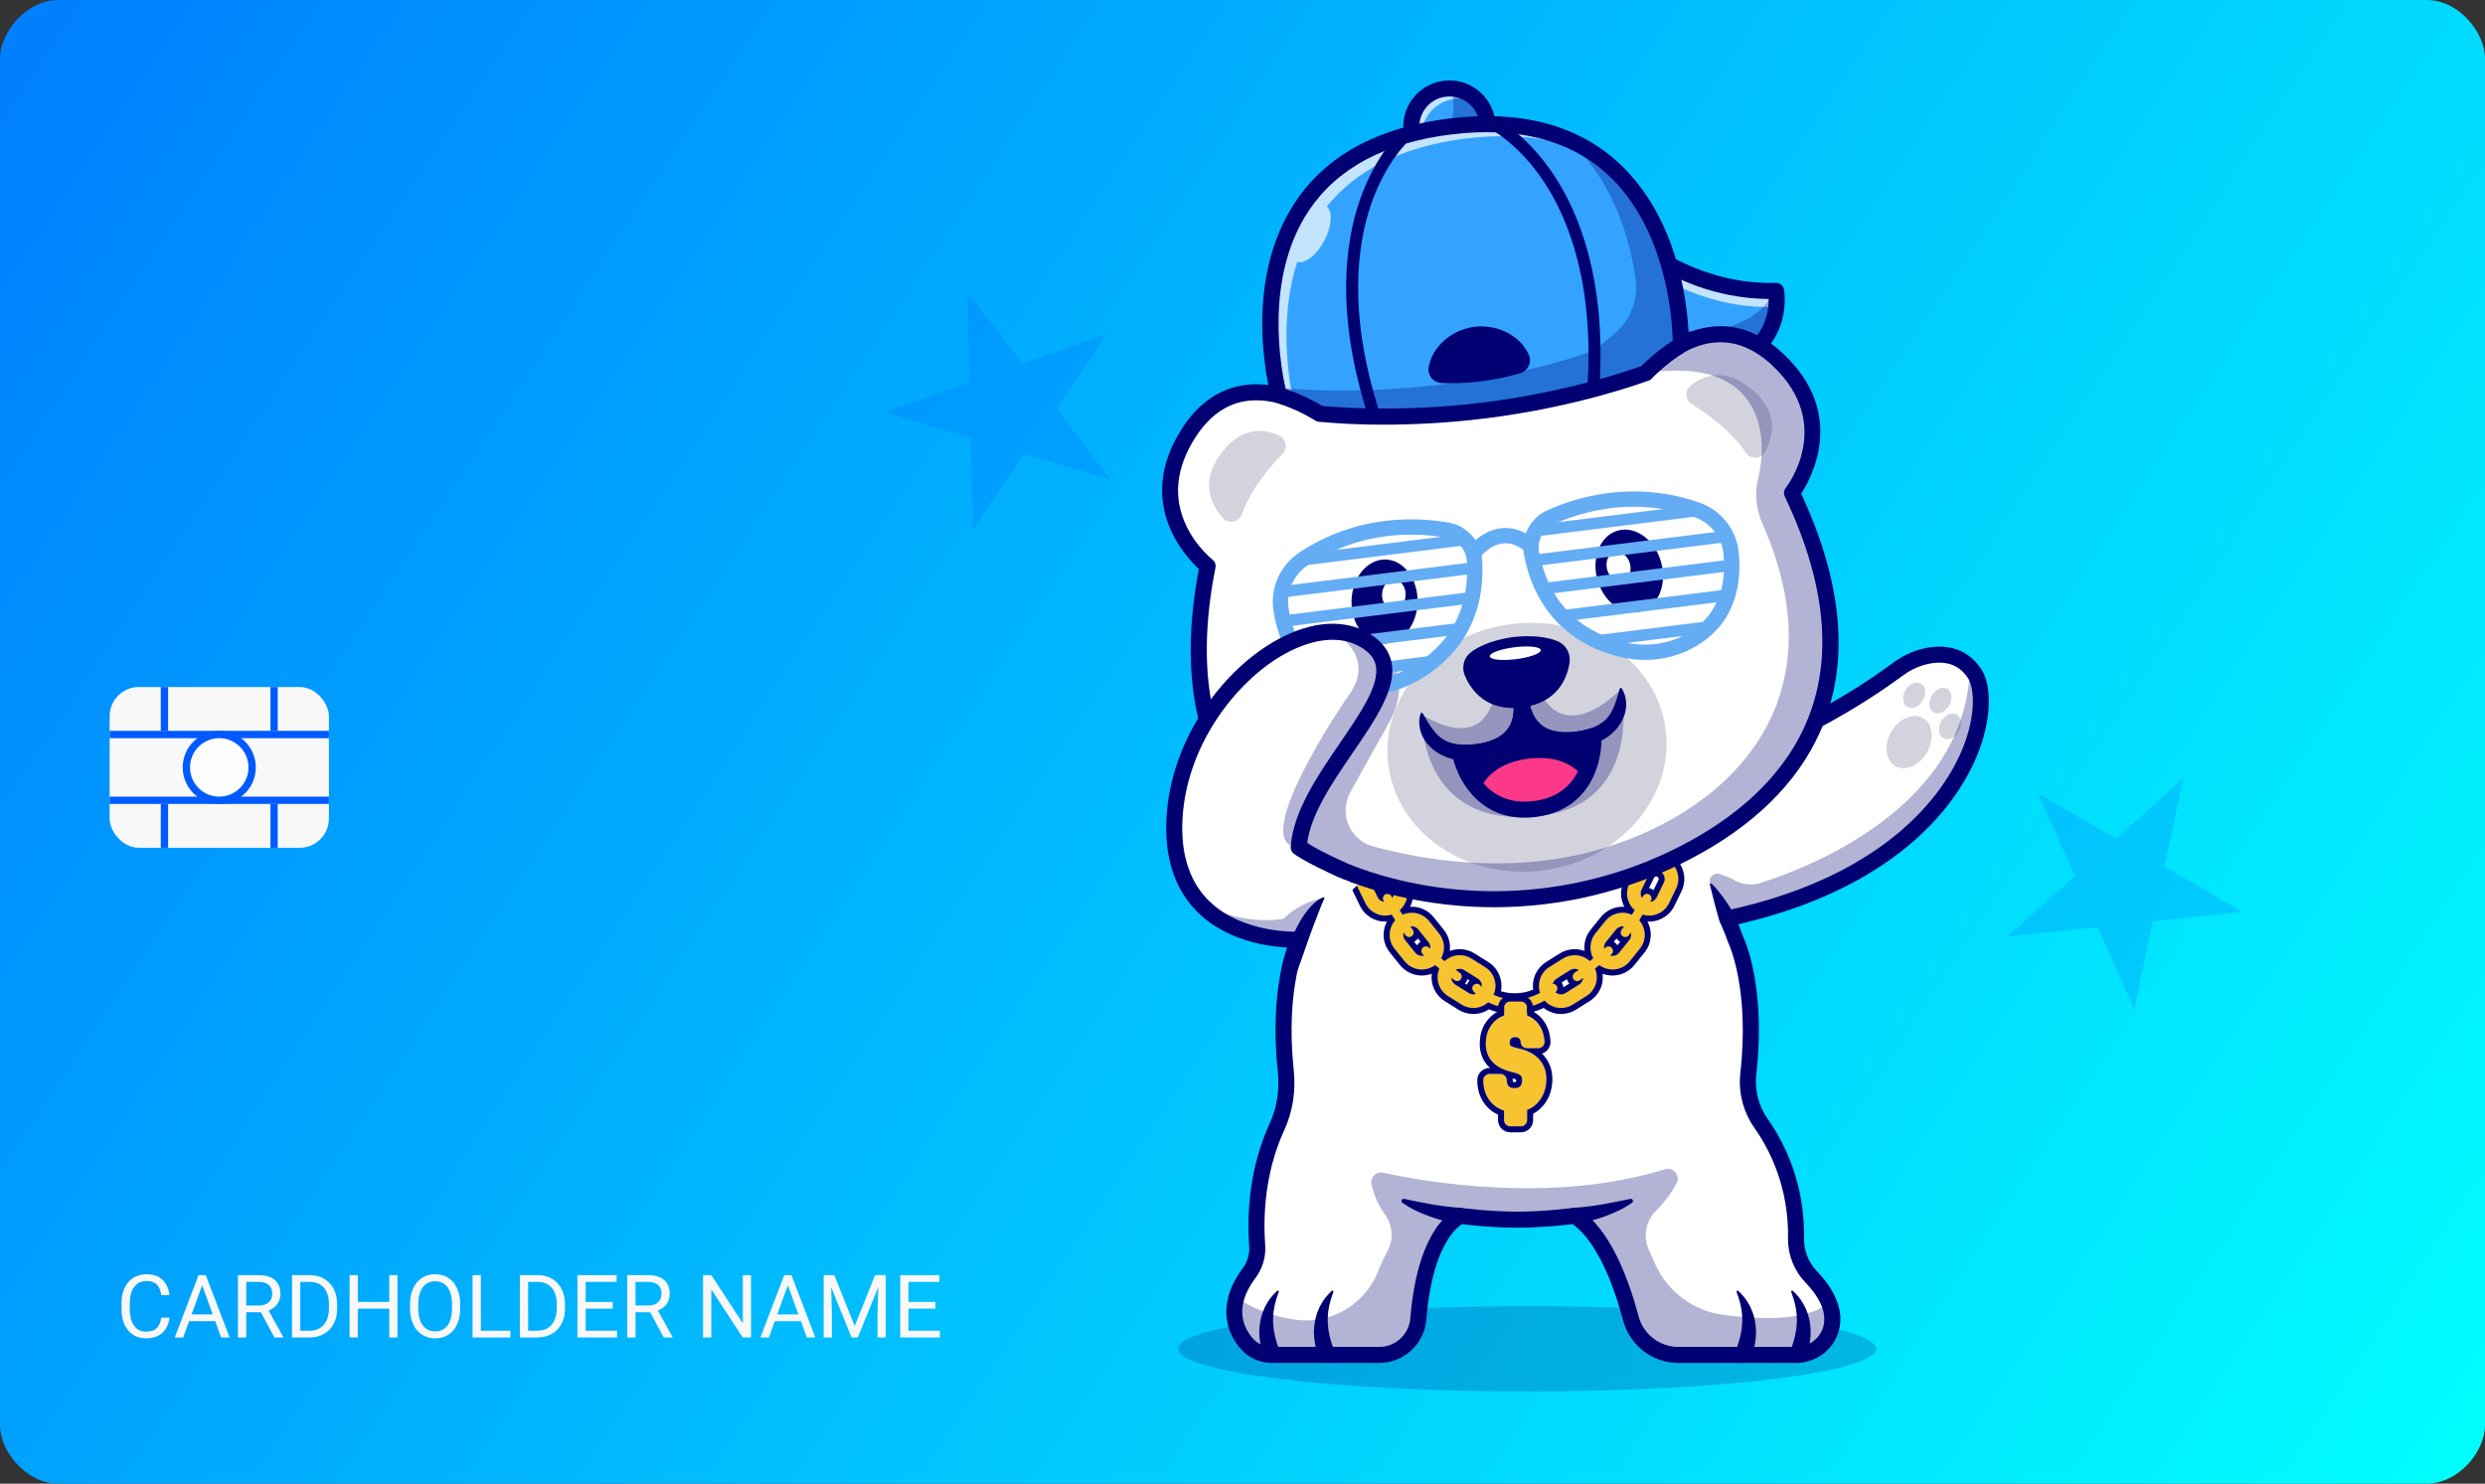 <svg width="340" height="203" viewBox="0 0 340 203" fill="none" xmlns="http://www.w3.org/2000/svg">
<rect x="0" y="0" width="340" height="203" fill="#333333" stroke="none"/>
<g clip-path="url(#clip0_1_362)">
<rect width="340" height="203" rx="8" fill="url(#paint0_linear_1_362)"/>
<path d="M22.066 180.287H23.191C23.133 180.826 22.979 181.309 22.729 181.734C22.479 182.16 22.125 182.498 21.668 182.748C21.211 182.994 20.641 183.117 19.957 183.117C19.457 183.117 19.002 183.023 18.592 182.836C18.186 182.648 17.836 182.383 17.543 182.039C17.25 181.691 17.023 181.275 16.863 180.791C16.707 180.303 16.629 179.76 16.629 179.162V178.312C16.629 177.715 16.707 177.174 16.863 176.689C17.023 176.201 17.252 175.783 17.549 175.436C17.85 175.088 18.211 174.82 18.633 174.633C19.055 174.445 19.529 174.352 20.057 174.352C20.701 174.352 21.246 174.473 21.691 174.715C22.137 174.957 22.482 175.293 22.729 175.723C22.979 176.148 23.133 176.643 23.191 177.205H22.066C22.012 176.807 21.91 176.465 21.762 176.18C21.613 175.891 21.402 175.668 21.129 175.512C20.855 175.355 20.498 175.277 20.057 175.277C19.678 175.277 19.344 175.35 19.055 175.494C18.77 175.639 18.529 175.844 18.334 176.109C18.143 176.375 17.998 176.693 17.9 177.064C17.803 177.436 17.754 177.848 17.754 178.301V179.162C17.754 179.58 17.797 179.973 17.883 180.34C17.973 180.707 18.107 181.029 18.287 181.307C18.467 181.584 18.695 181.803 18.973 181.963C19.25 182.119 19.578 182.197 19.957 182.197C20.438 182.197 20.82 182.121 21.105 181.969C21.391 181.816 21.605 181.598 21.75 181.312C21.898 181.027 22.004 180.686 22.066 180.287Z" fill="#F8F8F8"/>
<path d="M27.891 175.225L25.066 183H23.912L27.164 174.469H27.908L27.891 175.225ZM30.258 183L27.428 175.225L27.41 174.469H28.154L31.418 183H30.258ZM30.111 179.842V180.768H25.318V179.842H30.111Z" fill="#F8F8F8"/>
<path d="M32.56 174.469H35.385C36.025 174.469 36.566 174.566 37.008 174.762C37.453 174.957 37.791 175.246 38.022 175.629C38.256 176.008 38.373 176.475 38.373 177.029C38.373 177.42 38.293 177.777 38.133 178.102C37.977 178.422 37.75 178.695 37.453 178.922C37.16 179.145 36.809 179.311 36.398 179.42L36.082 179.543H33.428L33.416 178.623H35.42C35.826 178.623 36.164 178.553 36.434 178.412C36.703 178.268 36.906 178.074 37.043 177.832C37.18 177.59 37.248 177.322 37.248 177.029C37.248 176.701 37.184 176.414 37.055 176.168C36.926 175.922 36.723 175.732 36.445 175.6C36.172 175.463 35.818 175.395 35.385 175.395H33.691V183H32.56V174.469ZM37.547 183L35.473 179.133L36.65 179.127L38.754 182.93V183H37.547Z" fill="#F8F8F8"/>
<path d="M42.264 183H40.482L40.494 182.08H42.264C42.873 182.08 43.381 181.953 43.787 181.699C44.193 181.441 44.498 181.082 44.701 180.621C44.908 180.156 45.012 179.613 45.012 178.992V178.471C45.012 177.982 44.953 177.549 44.836 177.17C44.719 176.787 44.547 176.465 44.32 176.203C44.094 175.938 43.816 175.736 43.488 175.6C43.164 175.463 42.791 175.395 42.369 175.395H40.447V174.469H42.369C42.928 174.469 43.438 174.562 43.898 174.75C44.359 174.934 44.756 175.201 45.088 175.553C45.424 175.9 45.682 176.322 45.861 176.818C46.041 177.311 46.131 177.865 46.131 178.482V178.992C46.131 179.609 46.041 180.166 45.861 180.662C45.682 181.154 45.422 181.574 45.082 181.922C44.746 182.27 44.34 182.537 43.863 182.725C43.391 182.908 42.857 183 42.264 183ZM41.086 174.469V183H39.955V174.469H41.086Z" fill="#F8F8F8"/>
<path d="M53.402 178.137V179.057H48.785V178.137H53.402ZM48.961 174.469V183H47.83V174.469H48.961ZM54.387 174.469V183H53.262V174.469H54.387Z" fill="#F8F8F8"/>
<path d="M62.965 178.465V179.004C62.965 179.645 62.885 180.219 62.725 180.727C62.565 181.234 62.334 181.666 62.033 182.021C61.732 182.377 61.371 182.648 60.949 182.836C60.531 183.023 60.062 183.117 59.543 183.117C59.039 183.117 58.576 183.023 58.154 182.836C57.736 182.648 57.373 182.377 57.065 182.021C56.76 181.666 56.523 181.234 56.355 180.727C56.188 180.219 56.103 179.645 56.103 179.004V178.465C56.103 177.824 56.185 177.252 56.35 176.748C56.518 176.24 56.754 175.809 57.059 175.453C57.363 175.094 57.725 174.82 58.143 174.633C58.565 174.445 59.027 174.352 59.531 174.352C60.051 174.352 60.52 174.445 60.938 174.633C61.359 174.82 61.721 175.094 62.022 175.453C62.326 175.809 62.559 176.24 62.719 176.748C62.883 177.252 62.965 177.824 62.965 178.465ZM61.846 179.004V178.453C61.846 177.945 61.793 177.496 61.688 177.105C61.586 176.715 61.435 176.387 61.236 176.121C61.037 175.855 60.793 175.654 60.504 175.518C60.219 175.381 59.895 175.312 59.531 175.312C59.18 175.312 58.861 175.381 58.576 175.518C58.295 175.654 58.053 175.855 57.85 176.121C57.65 176.387 57.496 176.715 57.387 177.105C57.277 177.496 57.223 177.945 57.223 178.453V179.004C57.223 179.516 57.277 179.969 57.387 180.363C57.496 180.754 57.652 181.084 57.855 181.354C58.062 181.619 58.307 181.82 58.588 181.957C58.873 182.094 59.191 182.162 59.543 182.162C59.91 182.162 60.236 182.094 60.522 181.957C60.807 181.82 61.047 181.619 61.242 181.354C61.441 181.084 61.592 180.754 61.693 180.363C61.795 179.969 61.846 179.516 61.846 179.004Z" fill="#F8F8F8"/>
<path d="M69.832 182.08V183H65.566V182.08H69.832ZM65.789 174.469V183H64.658V174.469H65.789Z" fill="#F8F8F8"/>
<path d="M73.436 183H71.654L71.666 182.08H73.436C74.045 182.08 74.553 181.953 74.959 181.699C75.365 181.441 75.67 181.082 75.873 180.621C76.08 180.156 76.184 179.613 76.184 178.992V178.471C76.184 177.982 76.125 177.549 76.008 177.17C75.891 176.787 75.719 176.465 75.492 176.203C75.266 175.938 74.988 175.736 74.66 175.6C74.336 175.463 73.963 175.395 73.541 175.395H71.619V174.469H73.541C74.1 174.469 74.609 174.562 75.07 174.75C75.531 174.934 75.928 175.201 76.26 175.553C76.596 175.9 76.853 176.322 77.033 176.818C77.213 177.311 77.303 177.865 77.303 178.482V178.992C77.303 179.609 77.213 180.166 77.033 180.662C76.853 181.154 76.594 181.574 76.254 181.922C75.918 182.27 75.512 182.537 75.035 182.725C74.562 182.908 74.029 183 73.436 183ZM72.258 174.469V183H71.127V174.469H72.258Z" fill="#F8F8F8"/>
<path d="M84.422 182.08V183H79.904V182.08H84.422ZM80.133 174.469V183H79.002V174.469H80.133ZM83.824 178.137V179.057H79.904V178.137H83.824ZM84.363 174.469V175.395H79.904V174.469H84.363Z" fill="#F8F8F8"/>
<path d="M85.822 174.469H88.647C89.287 174.469 89.828 174.566 90.269 174.762C90.715 174.957 91.053 175.246 91.283 175.629C91.518 176.008 91.635 176.475 91.635 177.029C91.635 177.42 91.555 177.777 91.394 178.102C91.238 178.422 91.012 178.695 90.715 178.922C90.422 179.145 90.07 179.311 89.66 179.42L89.344 179.543H86.689L86.678 178.623H88.682C89.088 178.623 89.426 178.553 89.695 178.412C89.965 178.268 90.168 178.074 90.305 177.832C90.441 177.59 90.51 177.322 90.51 177.029C90.51 176.701 90.445 176.414 90.316 176.168C90.188 175.922 89.984 175.732 89.707 175.6C89.434 175.463 89.08 175.395 88.647 175.395H86.953V183H85.822V174.469ZM90.809 183L88.734 179.133L89.912 179.127L92.016 182.93V183H90.809Z" fill="#F8F8F8"/>
<path d="M102.756 174.469V183H101.619L97.324 176.42V183H96.193V174.469H97.324L101.637 181.066V174.469H102.756Z" fill="#F8F8F8"/>
<path d="M108.023 175.225L105.199 183H104.045L107.297 174.469H108.041L108.023 175.225ZM110.391 183L107.561 175.225L107.543 174.469H108.287L111.551 183H110.391ZM110.244 179.842V180.768H105.451V179.842H110.244Z" fill="#F8F8F8"/>
<path d="M113.051 174.469H114.146L116.941 181.424L119.73 174.469H120.832L117.363 183H116.508L113.051 174.469ZM112.693 174.469H113.66L113.818 179.672V183H112.693V174.469ZM120.217 174.469H121.184V183H120.059V179.672L120.217 174.469Z" fill="#F8F8F8"/>
<path d="M128.59 182.08V183H124.072V182.08H128.59ZM124.301 174.469V183H123.17V174.469H124.301ZM127.992 178.137V179.057H124.072V178.137H127.992ZM128.531 174.469V175.395H124.072V174.469H128.531Z" fill="#F8F8F8"/>
<g clip-path="url(#clip1_1_362)">
<rect x="15" y="94" width="30" height="22" rx="4" fill="#F8F8F8"/>
<path d="M15 100.5H45" stroke="#005AFE"/>
<path d="M22.5 94L22.5 100" stroke="#005AFE"/>
<path d="M37.5 94L37.5 100" stroke="#005AFE"/>
<path d="M22.5 110L22.5 116" stroke="#005AFE"/>
<path d="M37.5 110L37.5 116" stroke="#005AFE"/>
<path d="M15 109.5L45 109.5" stroke="#005AFE"/>
<path d="M34.5 105C34.5 107.485 32.485 109.5 30 109.5C27.515 109.5 25.5 107.485 25.5 105C25.5 102.515 27.515 100.5 30 100.5C32.485 100.5 34.5 102.515 34.5 105Z" fill="#FEFEFE" stroke="#005AFE"/>
</g>
<g opacity="0.2">
<path d="M208.955 190.383C235.316 190.383 256.686 187.772 256.686 184.551C256.686 181.331 235.316 178.72 208.955 178.72C182.594 178.72 161.224 181.331 161.224 184.551C161.224 187.772 182.594 190.383 208.955 190.383Z" fill="#000072"/>
</g>
<path d="M236.319 125.674C236.319 125.674 237.134 127.544 237.474 128.569C237.474 128.569 240.577 134.827 239.206 146.924C238.935 149.332 239.571 151.75 240.964 153.733C243.084 156.749 245.859 162.123 245.738 169.475C245.705 171.421 246.459 173.302 247.808 174.706C248.716 175.65 249.673 176.864 250.227 178.222C250.717 179.42 250.896 180.728 250.451 182.058C249.777 184.079 247.816 185.389 245.686 185.389H229.645C226.599 185.389 223.92 183.346 223.138 180.404C221.88 175.661 219.453 168.88 215.439 166.351C215.439 166.351 211.6 166.881 207.586 166.881C203.571 166.881 199.733 166.351 199.733 166.351C195.702 168.891 194.438 175.718 194.057 180.465C193.832 183.242 191.526 185.389 188.74 185.389H174.037C172.674 185.389 171.369 184.794 170.494 183.747C168.701 181.597 168.613 179.403 169.162 177.544C169.543 176.225 170.248 175.074 170.884 174.224C171.698 173.141 172.107 171.805 172.011 170.456C171.476 162.949 173.239 157.393 174.72 154.166C175.814 151.786 176.201 149.145 175.921 146.54C174.66 134.695 177.698 128.569 177.698 128.569C182.241 114.854 195.126 112.293 202.376 111.98C208.773 111.706 215.123 110.793 221.301 109.12C232.003 106.219 247.071 100.867 259.615 91.604C260.676 90.82 261.861 90.211 263.139 89.88C265.047 89.38 267.627 89.271 269.519 91.325C269.739 91.566 269.953 91.835 270.153 92.139C273.413 97.075 268.763 118.753 236.319 125.674Z" fill="white"/>
<g opacity="0.3">
<path d="M250.473 181.993C249.818 184.046 247.843 185.389 245.688 185.389H229.645C226.599 185.389 223.92 183.346 223.138 180.404C221.88 175.661 219.453 168.88 215.439 166.351C215.439 166.351 211.6 166.881 207.586 166.881C203.571 166.881 199.733 166.351 199.733 166.351C195.702 168.891 194.438 175.718 194.057 180.465C193.832 183.242 191.526 185.389 188.74 185.389H174.037C172.674 185.389 171.369 184.794 170.494 183.747C168.701 181.597 168.613 179.403 169.162 177.544C169.281 177.629 172.685 180.054 177.591 180.607C182.403 181.149 186.92 178.269 188.643 173.743C188.945 172.949 189.329 172.101 189.814 171.23C190.71 169.622 190.573 167.658 189.493 166.168C188.775 165.178 188.061 163.839 187.65 162.112C187.418 161.133 188.27 160.242 189.254 160.457C194.956 161.703 212.345 164.775 227.779 159.989C228.931 159.632 229.95 160.83 229.394 161.9C228.843 162.962 227.96 164.265 226.55 165.692C225.148 167.11 224.779 169.253 225.618 171.063C225.872 171.611 226.138 172.202 226.4 172.811C228.066 176.686 231.672 179.378 235.854 179.916C241.005 180.579 247.384 180.751 250.226 178.222C250.709 179.401 250.89 180.686 250.473 181.993Z" fill="#000072"/>
</g>
<path d="M263.65 102.949C264.698 101.134 264.453 99.029 263.103 98.25C261.752 97.47 259.808 98.31 258.759 100.126C257.711 101.941 257.956 104.046 259.306 104.825C260.657 105.605 262.601 104.765 263.65 102.949Z" fill="#D3D3DD"/>
<path d="M263.091 95.823C263.602 94.937 263.483 93.911 262.824 93.53C262.165 93.15 261.216 93.559 260.705 94.445C260.193 95.331 260.313 96.357 260.972 96.738C261.631 97.118 262.579 96.709 263.091 95.823Z" fill="#D3D3DD"/>
<path d="M267.993 100.072C268.505 99.186 268.385 98.16 267.726 97.78C267.067 97.399 266.119 97.809 265.607 98.695C265.096 99.58 265.215 100.607 265.874 100.987C266.533 101.368 267.482 100.958 267.993 100.072Z" fill="#D3D3DD"/>
<path d="M266.691 96.542C267.202 95.656 267.082 94.63 266.424 94.25C265.765 93.869 264.816 94.279 264.305 95.165C263.793 96.05 263.913 97.077 264.572 97.457C265.23 97.838 266.179 97.428 266.691 96.542Z" fill="#D3D3DD"/>
<g opacity="0.3">
<path d="M236.317 125.674C236.317 125.674 235.32 123.514 234.039 121.039C233.626 120.241 234.368 119.331 235.231 119.581C235.882 119.769 236.608 120.041 237.303 120.433C238.395 121.049 239.694 121.185 240.888 120.804C247.867 118.577 269.063 110.264 269.517 91.325C269.736 91.567 269.95 91.835 270.15 92.139C273.411 97.075 268.761 118.753 236.317 125.674Z" fill="#000072"/>
</g>
<path d="M245.685 186.485H229.644C226.096 186.485 222.985 184.1 222.079 180.686C220.328 174.085 217.885 169.426 215.171 167.491C214.058 167.628 210.903 167.976 207.586 167.976C204.27 167.976 201.118 167.629 200.003 167.492C196.498 170.039 195.457 176.724 195.15 180.553C194.882 183.879 192.066 186.485 188.74 186.485H174.038C172.331 186.485 170.732 185.742 169.652 184.448C167.04 181.316 167.17 177.35 170.007 173.566C170.669 172.683 170.992 171.606 170.916 170.534C170.37 162.865 172.141 157.151 173.723 153.708C174.71 151.56 175.093 149.123 174.831 146.657C173.609 135.193 176.31 128.945 176.678 128.158C181.446 113.885 194.791 111.208 202.329 110.884C208.846 110.603 215.133 109.653 221.014 108.06C231.441 105.235 246.488 99.934 258.963 90.721C260.196 89.811 261.507 89.17 262.861 88.817C266.386 87.896 269.3 88.862 271.066 91.535C272.649 93.93 272.431 98.669 270.525 103.327C269.127 106.744 266.164 111.82 259.989 116.599C254.177 121.097 246.731 124.411 237.84 126.459C238.069 127.017 238.324 127.662 238.492 128.157C238.863 128.948 241.624 135.331 240.297 147.048C240.057 149.173 240.612 151.323 241.862 153.101C244.199 156.426 246.958 161.97 246.834 169.493C246.807 171.129 247.451 172.752 248.6 173.945C251.376 176.828 252.376 179.753 251.492 182.403C250.678 184.845 248.345 186.485 245.685 186.485ZM215.439 165.254C215.644 165.254 215.848 165.312 216.023 165.423C220.266 168.096 222.81 174.892 224.199 180.123C224.85 182.578 227.089 184.292 229.643 184.292H245.685C247.399 184.292 248.896 183.254 249.41 181.711C250.179 179.403 248.534 177.042 247.018 175.468C245.47 173.86 244.603 171.669 244.64 169.458C244.754 162.524 242.216 157.423 240.066 154.364C238.508 152.147 237.815 149.461 238.116 146.803C239.427 135.231 236.518 129.115 236.488 129.055C236.467 129.011 236.446 128.962 236.431 128.915C236.11 127.947 235.32 126.131 235.312 126.112C235.18 125.811 235.191 125.466 235.342 125.173C235.492 124.88 235.766 124.671 236.089 124.602C259.19 119.674 266.446 107.502 268.494 102.498C270.298 98.088 270.232 94.254 269.236 92.746C267.992 90.863 266.034 90.256 263.415 90.94C262.332 91.223 261.272 91.743 260.265 92.487C247.516 101.902 232.194 107.304 221.586 110.178C215.549 111.813 209.101 112.789 202.422 113.076C195.437 113.377 183.072 115.834 178.738 128.915C178.722 128.964 178.702 129.012 178.679 129.058C178.651 129.114 175.804 135.099 177.011 146.426C177.316 149.284 176.867 152.119 175.716 154.625C174.241 157.835 172.59 163.173 173.103 170.379C173.217 171.979 172.74 173.578 171.761 174.883C170.199 176.966 168.858 180.072 171.336 183.044C171.998 183.837 172.982 184.292 174.037 184.292H188.739C190.931 184.292 192.785 182.573 192.962 180.378C193.389 175.064 194.809 168.156 199.146 165.423C199.365 165.285 199.626 165.23 199.88 165.264C199.917 165.269 203.696 165.783 207.584 165.783C211.472 165.783 215.251 165.269 215.288 165.264C215.339 165.257 215.389 165.254 215.439 165.254Z" fill="#000072"/>
<path d="M215.358 165.257C215.63 165.239 215.968 165.215 216.278 165.183C216.595 165.147 216.917 165.123 217.237 165.082C217.877 165 218.521 164.913 219.164 164.804C219.807 164.695 220.451 164.574 221.096 164.441L223.054 164.039L223.059 164.038C223.223 164.004 223.383 164.11 223.416 164.274C223.442 164.398 223.387 164.519 223.289 164.586C222.717 164.97 222.121 165.321 221.5 165.619C220.883 165.928 220.243 166.184 219.595 166.423C218.946 166.663 218.284 166.866 217.61 167.038C217.274 167.124 216.935 167.209 216.592 167.275C216.241 167.34 215.915 167.405 215.522 167.445C214.919 167.506 214.38 167.067 214.319 166.464C214.258 165.861 214.696 165.323 215.3 165.261C215.311 165.26 215.322 165.259 215.334 165.259L215.358 165.257Z" fill="#000072"/>
<path d="M199.65 167.444C199.256 167.404 198.931 167.339 198.58 167.275C198.236 167.209 197.898 167.123 197.561 167.038C196.888 166.866 196.225 166.663 195.577 166.423C194.929 166.184 194.288 165.927 193.671 165.619C193.051 165.32 192.454 164.969 191.883 164.586C191.744 164.493 191.707 164.305 191.8 164.166C191.87 164.061 191.995 164.014 192.112 164.038L192.117 164.039L194.075 164.441C194.72 164.573 195.364 164.695 196.007 164.804C196.65 164.913 197.294 165.001 197.934 165.082C198.254 165.123 198.575 165.148 198.893 165.183C199.203 165.215 199.541 165.239 199.813 165.257L199.834 165.258C200.438 165.298 200.896 165.821 200.856 166.425C200.816 167.03 200.293 167.488 199.689 167.447C199.677 167.447 199.661 167.445 199.65 167.444Z" fill="#000072"/>
<path d="M237.456 184.87L237.529 184.681C237.558 184.607 237.589 184.535 237.615 184.456C237.674 184.304 237.727 184.147 237.78 183.989C237.889 183.673 237.978 183.349 238.063 183.023C238.229 182.369 238.331 181.697 238.362 181.013L238.378 180.755C238.38 180.669 238.374 180.584 238.373 180.497C238.364 180.326 238.369 180.15 238.358 179.976C238.32 179.632 238.297 179.276 238.22 178.927C238.181 178.753 238.166 178.568 238.111 178.395L237.966 177.863C237.929 177.678 237.851 177.511 237.791 177.331C237.727 177.154 237.666 176.971 237.606 176.785L237.602 176.773C237.578 176.7 237.618 176.62 237.692 176.597C237.742 176.58 237.795 176.594 237.831 176.627C238.407 177.165 238.945 177.791 239.322 178.524C239.538 178.88 239.676 179.27 239.831 179.661C239.904 179.858 239.95 180.062 240.006 180.265C240.032 180.367 240.063 180.469 240.084 180.572L240.139 180.884C240.286 181.717 240.305 182.579 240.184 183.42C240.151 183.629 240.111 183.839 240.073 184.048C240.019 184.255 239.971 184.462 239.909 184.667C239.843 184.87 239.776 185.074 239.692 185.275C239.653 185.375 239.606 185.477 239.561 185.578C239.538 185.627 239.512 185.679 239.484 185.731L239.391 185.906C239.106 186.438 238.444 186.638 237.912 186.353C237.421 186.091 237.212 185.506 237.407 184.999L237.456 184.87Z" fill="#000072"/>
<path d="M244.931 184.87L245.003 184.681C245.032 184.607 245.063 184.535 245.089 184.456C245.148 184.304 245.202 184.147 245.254 183.988C245.363 183.673 245.452 183.349 245.538 183.023C245.703 182.368 245.805 181.697 245.836 181.013L245.852 180.755C245.855 180.668 245.849 180.583 245.847 180.497C245.838 180.326 245.844 180.15 245.832 179.976C245.794 179.631 245.771 179.276 245.694 178.927C245.656 178.753 245.64 178.568 245.585 178.395L245.441 177.863C245.403 177.677 245.325 177.511 245.266 177.331C245.202 177.154 245.141 176.971 245.08 176.785L245.076 176.773C245.052 176.7 245.092 176.62 245.166 176.597C245.216 176.58 245.269 176.594 245.305 176.627C245.881 177.165 246.419 177.791 246.796 178.524C247.012 178.88 247.151 179.269 247.305 179.661C247.378 179.858 247.424 180.062 247.481 180.265C247.506 180.367 247.537 180.469 247.559 180.572L247.614 180.883C247.761 181.716 247.78 182.579 247.658 183.42C247.625 183.629 247.586 183.839 247.548 184.048C247.493 184.254 247.446 184.462 247.384 184.667C247.318 184.87 247.251 185.074 247.168 185.275C247.129 185.375 247.081 185.477 247.035 185.578C247.012 185.627 246.987 185.679 246.959 185.731L246.865 185.906C246.581 186.438 245.919 186.638 245.387 186.353C244.896 186.09 244.687 185.506 244.882 184.999L244.931 184.87Z" fill="#000072"/>
<path d="M180.646 185.906L180.553 185.731C180.525 185.679 180.499 185.627 180.476 185.578C180.431 185.477 180.383 185.376 180.344 185.275C180.261 185.074 180.193 184.87 180.128 184.667C180.065 184.462 180.018 184.255 179.964 184.048C179.925 183.839 179.887 183.629 179.853 183.42C179.732 182.579 179.75 181.717 179.898 180.884L179.952 180.572C179.974 180.469 180.004 180.367 180.031 180.265C180.087 180.062 180.133 179.858 180.206 179.661C180.361 179.27 180.499 178.88 180.715 178.524C181.093 177.791 181.63 177.165 182.206 176.627C182.263 176.575 182.352 176.578 182.404 176.635C182.44 176.673 182.45 176.727 182.435 176.773L182.431 176.786C182.37 176.972 182.309 177.154 182.245 177.332C182.185 177.511 182.107 177.678 182.07 177.864L181.925 178.396C181.87 178.568 181.855 178.754 181.816 178.927C181.739 179.276 181.716 179.632 181.678 179.977C181.667 180.151 181.672 180.327 181.663 180.498C181.662 180.584 181.656 180.67 181.658 180.755L181.674 181.014C181.705 181.697 181.807 182.369 181.973 183.023C182.058 183.35 182.148 183.673 182.256 183.989C182.309 184.148 182.362 184.305 182.421 184.457C182.448 184.536 182.478 184.608 182.507 184.682L182.58 184.871L182.629 185C182.845 185.563 182.563 186.195 182 186.411C181.48 186.609 180.902 186.385 180.646 185.906Z" fill="#000072"/>
<path d="M173.17 185.906L173.076 185.731C173.048 185.679 173.022 185.627 173 185.578C172.954 185.477 172.906 185.375 172.867 185.275C172.784 185.074 172.717 184.87 172.651 184.667C172.589 184.462 172.542 184.254 172.487 184.048C172.449 183.839 172.41 183.629 172.377 183.42C172.255 182.579 172.273 181.716 172.421 180.883L172.476 180.572C172.497 180.469 172.528 180.367 172.554 180.265C172.61 180.061 172.657 179.857 172.73 179.661C172.884 179.269 173.023 178.88 173.239 178.524C173.616 177.791 174.153 177.165 174.73 176.627C174.786 176.575 174.875 176.577 174.928 176.634C174.964 176.673 174.974 176.727 174.958 176.773L174.955 176.786C174.894 176.972 174.833 177.154 174.769 177.331C174.709 177.511 174.631 177.678 174.594 177.864L174.449 178.396C174.394 178.568 174.379 178.753 174.34 178.927C174.263 179.276 174.24 179.632 174.202 179.977C174.191 180.151 174.196 180.327 174.187 180.498C174.186 180.584 174.18 180.67 174.182 180.755L174.198 181.013C174.229 181.697 174.331 182.369 174.497 183.023C174.582 183.35 174.672 183.673 174.78 183.989C174.833 184.147 174.886 184.304 174.945 184.457C174.972 184.536 175.002 184.608 175.031 184.682L175.104 184.871L175.153 185C175.369 185.563 175.087 186.195 174.524 186.411C174.003 186.609 173.425 186.384 173.17 185.906Z" fill="#000072"/>
<path d="M235.307 126.103C235.168 125.705 235.048 125.285 234.928 124.871C234.81 124.455 234.7 124.034 234.592 123.613L234.275 122.342C234.169 121.918 234.064 121.492 233.952 121.064L233.951 121.062C233.93 120.983 233.977 120.903 234.056 120.882C234.107 120.869 234.158 120.884 234.194 120.917C234.527 121.232 234.821 121.576 235.105 121.924C235.393 122.271 235.658 122.63 235.919 122.992C236.178 123.355 236.427 123.722 236.662 124.097C236.895 124.474 237.123 124.847 237.325 125.245C237.6 125.787 237.385 126.448 236.843 126.723C236.302 126.998 235.64 126.782 235.365 126.241C235.343 126.197 235.323 126.147 235.307 126.103Z" fill="#000072"/>
<path d="M194.549 132.655C194.438 132.655 194.327 132.649 194.216 132.637C193.413 132.55 192.692 132.155 192.185 131.525L190.801 129.803C190.295 129.174 190.064 128.384 190.151 127.58C190.238 126.777 190.633 126.056 191.263 125.55C191.893 125.044 192.681 124.813 193.486 124.9C194.289 124.987 195.01 125.382 195.517 126.012L196.901 127.735C197.946 129.035 197.739 130.943 196.439 131.988C195.896 132.424 195.235 132.655 194.549 132.655ZM193.156 126.745C192.893 126.745 192.639 126.834 192.431 127.002C192.189 127.197 192.037 127.473 192.003 127.782C191.969 128.091 192.058 128.394 192.253 128.636L193.638 130.359C193.832 130.6 194.109 130.752 194.418 130.786C194.726 130.82 195.03 130.73 195.272 130.536C195.772 130.135 195.851 129.402 195.45 128.902L194.065 127.18C193.87 126.938 193.593 126.786 193.285 126.753C193.241 126.747 193.199 126.745 193.156 126.745Z" fill="#F7C32F"/>
<path d="M189.531 125.277C189.197 125.277 188.861 125.221 188.537 125.108C187.773 124.843 187.158 124.297 186.806 123.569L185.843 121.581C185.49 120.854 185.442 120.033 185.707 119.269C185.972 118.506 186.518 117.891 187.245 117.539C188.748 116.812 190.56 117.441 191.287 118.942L192.251 120.93C192.604 121.657 192.651 122.478 192.387 123.242C192.122 124.006 191.576 124.62 190.848 124.972C190.43 125.175 189.982 125.277 189.531 125.277ZM188.562 119.099C188.392 119.099 188.22 119.136 188.057 119.215C187.778 119.351 187.568 119.587 187.466 119.881C187.364 120.174 187.383 120.489 187.518 120.769L188.482 122.757C188.761 123.333 189.46 123.575 190.035 123.296C190.314 123.161 190.524 122.925 190.626 122.631C190.728 122.338 190.709 122.023 190.574 121.743L189.61 119.755C189.41 119.34 188.994 119.099 188.562 119.099Z" fill="#F7C32F"/>
<path d="M201.583 137.915C201.034 137.915 200.479 137.766 199.981 137.454L198.109 136.28C197.424 135.85 196.948 135.18 196.767 134.393C196.587 133.604 196.724 132.794 197.153 132.109C197.583 131.425 198.253 130.949 199.04 130.768C199.829 130.587 200.639 130.724 201.324 131.154L203.196 132.328C203.88 132.758 204.357 133.428 204.537 134.215C204.717 135.003 204.58 135.814 204.151 136.498C203.577 137.413 202.591 137.915 201.583 137.915ZM199.719 132.554C199.631 132.554 199.544 132.564 199.457 132.584C199.154 132.653 198.897 132.836 198.732 133.099C198.566 133.363 198.514 133.674 198.583 133.976C198.653 134.279 198.836 134.536 199.098 134.701L200.971 135.875C201.514 136.216 202.233 136.051 202.573 135.508C202.738 135.245 202.79 134.934 202.722 134.631C202.653 134.328 202.469 134.071 202.206 133.906L200.334 132.732C200.146 132.615 199.934 132.554 199.719 132.554Z" fill="#F7C32F"/>
<path d="M192.801 128.212C192.609 128.212 192.419 128.123 192.298 127.955C190.572 125.579 189.337 123.316 189.285 123.221C189.122 122.92 189.233 122.543 189.534 122.379C189.836 122.215 190.213 122.327 190.377 122.628C190.389 122.651 191.627 124.918 193.302 127.225C193.504 127.503 193.442 127.891 193.165 128.093C193.055 128.173 192.927 128.212 192.801 128.212Z" fill="#F7C32F"/>
<path d="M199.374 134.24C199.248 134.24 199.121 134.202 199.011 134.123C196.63 132.404 194.751 130.639 194.672 130.565C194.422 130.33 194.41 129.937 194.645 129.687C194.881 129.437 195.273 129.426 195.523 129.661C195.542 129.678 197.426 131.446 199.738 133.116C200.016 133.316 200.078 133.705 199.878 133.983C199.756 134.151 199.566 134.24 199.374 134.24Z" fill="#F7C32F"/>
<path d="M220.622 132.655C219.936 132.655 219.274 132.424 218.732 131.987C217.432 130.942 217.224 129.034 218.27 127.734L219.654 126.012C220.16 125.382 220.882 124.987 221.685 124.9C222.49 124.813 223.278 125.043 223.908 125.55C224.537 126.056 224.933 126.777 225.02 127.58C225.107 128.384 224.876 129.173 224.37 129.803L222.986 131.525C222.48 132.155 221.759 132.55 220.955 132.637C220.843 132.649 220.732 132.655 220.622 132.655ZM219.899 130.536C220.141 130.73 220.446 130.82 220.753 130.785C221.061 130.752 221.339 130.6 221.534 130.358L222.918 128.636C223.113 128.394 223.201 128.091 223.167 127.782C223.134 127.474 222.982 127.196 222.74 127.002C222.498 126.807 222.195 126.718 221.886 126.752C221.578 126.786 221.301 126.938 221.106 127.179L219.722 128.901C219.527 129.143 219.438 129.447 219.472 129.755C219.506 130.064 219.658 130.341 219.899 130.536Z" fill="#F7C32F"/>
<path d="M225.635 125.275C225.193 125.275 224.744 125.178 224.32 124.972C223.593 124.62 223.047 124.005 222.781 123.242C222.517 122.478 222.564 121.658 222.917 120.93L223.881 118.942C224.608 117.441 226.421 116.812 227.923 117.54C228.65 117.892 229.197 118.506 229.462 119.27C229.726 120.033 229.679 120.854 229.326 121.581L228.362 123.569C227.84 124.647 226.758 125.275 225.635 125.275ZM226.605 119.099C226.173 119.099 225.758 119.341 225.557 119.755L224.594 121.743C224.458 122.023 224.44 122.338 224.542 122.632C224.644 122.925 224.853 123.161 225.133 123.296C225.412 123.432 225.727 123.45 226.021 123.348C226.314 123.246 226.55 123.037 226.686 122.757L227.649 120.769C227.785 120.489 227.803 120.174 227.701 119.88C227.599 119.587 227.389 119.351 227.11 119.216C226.948 119.137 226.775 119.099 226.605 119.099Z" fill="#F7C32F"/>
<path d="M213.586 137.918C213.359 137.918 213.13 137.892 212.905 137.84C212.116 137.659 211.446 137.183 211.017 136.498C210.588 135.814 210.451 135.003 210.631 134.215C210.812 133.427 211.288 132.757 211.973 132.328L213.845 131.154C214.529 130.724 215.341 130.588 216.128 130.768C216.916 130.949 217.586 131.425 218.015 132.11C218.444 132.794 218.582 133.605 218.401 134.393C218.221 135.181 217.744 135.851 217.06 136.28L215.188 137.454C214.7 137.76 214.148 137.918 213.586 137.918ZM215.45 132.554C215.234 132.554 215.022 132.615 214.834 132.732L212.962 133.907C212.699 134.072 212.516 134.329 212.447 134.632C212.378 134.934 212.431 135.246 212.596 135.508C212.761 135.771 213.018 135.954 213.321 136.024C213.623 136.093 213.935 136.04 214.198 135.875L216.07 134.701C216.333 134.536 216.517 134.279 216.586 133.976C216.655 133.674 216.602 133.362 216.437 133.099C216.272 132.836 216.015 132.653 215.712 132.583C215.625 132.564 215.537 132.554 215.45 132.554Z" fill="#F7C32F"/>
<path d="M222.368 128.211C222.242 128.211 222.114 128.173 222.003 128.093C221.726 127.891 221.664 127.503 221.866 127.225C223.542 124.917 224.78 122.65 224.792 122.628C224.955 122.327 225.332 122.215 225.634 122.379C225.935 122.542 226.046 122.92 225.883 123.221C225.831 123.316 224.596 125.579 222.871 127.955C222.749 128.122 222.56 128.211 222.368 128.211Z" fill="#F7C32F"/>
<path d="M207.26 137.967C203.525 137.967 201.654 135.712 201.576 135.616C201.36 135.349 201.401 134.958 201.668 134.742C201.934 134.526 202.325 134.567 202.541 134.834C202.603 134.909 204.14 136.725 207.26 136.725C210.409 136.725 211.963 134.853 211.978 134.834C212.195 134.567 212.585 134.526 212.852 134.742C213.118 134.958 213.159 135.349 212.943 135.616C212.865 135.712 210.994 137.967 207.26 137.967Z" fill="#F7C32F"/>
<path d="M215.796 134.24C215.603 134.24 215.413 134.151 215.292 133.982C215.091 133.704 215.153 133.316 215.431 133.115C217.743 131.446 219.627 129.678 219.646 129.66C219.895 129.426 220.288 129.437 220.524 129.687C220.759 129.936 220.747 130.329 220.498 130.565C220.419 130.639 218.539 132.404 216.158 134.122C216.049 134.202 215.922 134.24 215.796 134.24Z" fill="#F7C32F"/>
<path d="M229.462 119.269C229.197 118.506 228.651 117.892 227.923 117.539C227.196 117.186 226.375 117.139 225.612 117.403C224.848 117.668 224.233 118.215 223.881 118.942L222.918 120.931C222.565 121.658 222.517 122.479 222.782 123.242C222.959 123.753 223.265 124.195 223.664 124.539C223.541 124.737 223.411 124.944 223.272 125.161C222.042 124.597 220.539 124.911 219.654 126.012L218.269 127.734C217.473 128.725 217.406 130.067 217.992 131.112C217.84 131.24 217.681 131.372 217.514 131.508C216.536 130.596 215.03 130.411 213.845 131.155L211.973 132.329C210.771 133.082 210.285 134.547 210.71 135.837C209.928 136.29 208.784 136.725 207.258 136.725C206.054 136.725 205.088 136.454 204.349 136.118C204.951 134.765 204.484 133.138 203.195 132.329L201.323 131.155C200.137 130.412 198.632 130.596 197.654 131.508C197.487 131.372 197.327 131.24 197.176 131.112C197.763 130.067 197.695 128.725 196.899 127.734L195.514 126.012C194.629 124.911 193.126 124.597 191.896 125.161C191.757 124.944 191.627 124.737 191.504 124.539C191.903 124.195 192.209 123.753 192.386 123.242C192.651 122.479 192.603 121.658 192.25 120.931L191.287 118.942C190.934 118.215 190.32 117.669 189.556 117.403C188.793 117.139 187.972 117.187 187.245 117.539C186.518 117.892 185.971 118.506 185.706 119.269C185.441 120.032 185.489 120.853 185.842 121.581L186.806 123.569C187.158 124.296 187.772 124.843 188.536 125.108C188.861 125.221 189.196 125.277 189.53 125.277C189.828 125.277 190.124 125.228 190.413 125.139C190.562 125.379 190.723 125.634 190.895 125.901C190.48 126.368 190.218 126.948 190.149 127.581C190.061 128.384 190.292 129.173 190.798 129.803L192.183 131.525C192.779 132.267 193.658 132.653 194.544 132.653C195.177 132.653 195.814 132.453 196.355 132.047C196.538 132.2 196.732 132.361 196.937 132.528C196.36 133.874 196.83 135.479 198.108 136.28L199.98 137.454C200.478 137.767 201.033 137.916 201.582 137.916C202.322 137.916 203.049 137.643 203.611 137.137C204.52 137.589 205.73 137.967 207.257 137.967C209.038 137.967 210.39 137.455 211.331 136.908C211.915 137.56 212.741 137.916 213.585 137.916C214.133 137.916 214.689 137.767 215.187 137.455L217.059 136.281C218.337 135.479 218.806 133.874 218.23 132.529C218.435 132.362 218.629 132.202 218.812 132.047C219.353 132.454 219.989 132.654 220.623 132.654C221.509 132.654 222.388 132.268 222.984 131.525L224.368 129.803C224.875 129.174 225.105 128.384 225.018 127.581C224.95 126.948 224.687 126.368 224.272 125.902C224.444 125.635 224.605 125.38 224.754 125.14C225.042 125.229 225.338 125.277 225.637 125.277C225.971 125.277 226.306 125.221 226.631 125.108C227.394 124.844 228.009 124.297 228.361 123.57L229.325 121.581C229.679 120.854 229.727 120.033 229.462 119.269ZM189.148 123.348C188.854 123.246 188.619 123.037 188.483 122.757L187.52 120.768C187.384 120.489 187.365 120.174 187.467 119.881C187.569 119.587 187.78 119.351 188.059 119.216C188.219 119.138 188.392 119.099 188.565 119.099C188.693 119.099 188.822 119.121 188.947 119.164C189.24 119.266 189.476 119.475 189.611 119.755L190.575 121.744C190.71 122.023 190.729 122.338 190.627 122.631C190.598 122.716 190.557 122.794 190.511 122.868C190.426 122.717 190.379 122.632 190.377 122.628C190.213 122.326 189.836 122.216 189.534 122.379C189.233 122.543 189.122 122.92 189.285 123.221C189.293 123.236 189.329 123.302 189.386 123.403C189.306 123.393 189.226 123.375 189.148 123.348ZM193.636 130.358L192.252 128.636C192.058 128.394 191.968 128.091 192.002 127.782C192.009 127.718 192.024 127.656 192.041 127.596C192.126 127.715 192.212 127.835 192.299 127.956C192.42 128.123 192.61 128.212 192.802 128.212C192.928 128.212 193.056 128.174 193.166 128.093C193.444 127.892 193.505 127.503 193.304 127.226C193.191 127.071 193.08 126.915 192.972 126.761C193.033 126.752 193.095 126.746 193.156 126.746C193.497 126.746 193.834 126.895 194.063 127.18L195.448 128.902C195.661 129.167 195.735 129.498 195.685 129.81C195.585 129.719 195.526 129.664 195.524 129.661C195.274 129.426 194.881 129.437 194.646 129.687C194.41 129.937 194.422 130.33 194.672 130.565C194.685 130.578 194.755 130.643 194.867 130.746C194.429 130.872 193.939 130.734 193.636 130.358ZM200.971 135.876L199.099 134.702C198.771 134.496 198.584 134.152 198.559 133.792C198.708 133.902 198.858 134.012 199.01 134.122C199.12 134.202 199.248 134.24 199.373 134.24C199.566 134.24 199.756 134.151 199.877 133.982C200.078 133.704 200.015 133.316 199.737 133.115C199.543 132.975 199.353 132.834 199.166 132.693C199.336 132.602 199.526 132.555 199.718 132.555C199.929 132.555 200.142 132.612 200.334 132.732L202.206 133.906C202.603 134.155 202.795 134.605 202.738 135.042C202.619 134.926 202.552 134.848 202.541 134.834C202.324 134.567 201.933 134.526 201.667 134.742C201.401 134.958 201.36 135.349 201.576 135.616C201.594 135.639 201.717 135.785 201.939 135.993C201.624 136.093 201.271 136.064 200.971 135.876ZM216.07 134.702L214.198 135.876C213.752 136.156 213.191 136.09 212.815 135.758C212.888 135.681 212.931 135.628 212.942 135.616C213.157 135.35 213.116 134.962 212.851 134.746C212.736 134.651 212.595 134.607 212.456 134.608C212.527 134.328 212.699 134.072 212.963 133.907L214.835 132.732C215.201 132.504 215.643 132.508 215.999 132.697C215.813 132.836 215.625 132.976 215.432 133.115C215.154 133.316 215.091 133.704 215.292 133.982C215.413 134.151 215.603 134.24 215.796 134.24C215.921 134.24 216.049 134.202 216.159 134.122C216.311 134.012 216.461 133.902 216.61 133.792C216.585 134.152 216.398 134.496 216.07 134.702ZM223.167 127.781C223.201 128.09 223.112 128.393 222.918 128.635L221.534 130.357C221.231 130.733 220.74 130.871 220.303 130.744C220.415 130.642 220.485 130.577 220.498 130.564C220.747 130.329 220.759 129.936 220.524 129.686C220.289 129.436 219.896 129.425 219.646 129.66C219.643 129.662 219.584 129.718 219.484 129.809C219.435 129.497 219.508 129.166 219.722 128.901L221.106 127.179C221.377 126.843 221.797 126.702 222.195 126.765C222.088 126.918 221.978 127.071 221.866 127.225C221.664 127.502 221.726 127.891 222.003 128.092C222.113 128.172 222.241 128.211 222.368 128.211C222.56 128.211 222.749 128.122 222.871 127.955C222.958 127.834 223.043 127.715 223.128 127.594C223.145 127.656 223.16 127.718 223.167 127.781ZM227.649 120.768L226.686 122.757C226.55 123.037 226.315 123.246 226.021 123.348C225.943 123.375 225.863 123.393 225.783 123.402C225.84 123.301 225.875 123.235 225.883 123.221C226.046 122.919 225.935 122.543 225.634 122.379C225.332 122.215 224.956 122.326 224.792 122.628C224.79 122.632 224.743 122.717 224.658 122.867C224.612 122.793 224.571 122.715 224.542 122.631C224.44 122.337 224.458 122.022 224.594 121.742L225.557 119.754C225.693 119.474 225.929 119.265 226.222 119.163C226.515 119.061 226.831 119.079 227.11 119.215C227.389 119.35 227.599 119.586 227.701 119.879C227.804 120.173 227.785 120.489 227.649 120.768Z" fill="#F7C32F"/>
<path d="M226.606 117.234C227.057 117.234 227.505 117.336 227.923 117.539C228.65 117.891 229.196 118.506 229.462 119.269C229.726 120.032 229.679 120.853 229.326 121.58L228.362 123.569C228.01 124.296 227.395 124.842 226.632 125.108C226.307 125.221 225.972 125.277 225.637 125.277C225.339 125.277 225.043 125.228 224.755 125.139C224.606 125.379 224.445 125.634 224.273 125.901C224.688 126.367 224.95 126.948 225.019 127.581C225.106 128.384 224.875 129.173 224.369 129.803L222.985 131.525C222.388 132.267 221.51 132.653 220.624 132.653C219.991 132.653 219.354 132.453 218.813 132.047C218.63 132.2 218.436 132.361 218.231 132.528C218.807 133.873 218.338 135.479 217.06 136.28L215.188 137.454C214.69 137.767 214.134 137.916 213.585 137.916C212.741 137.916 211.916 137.559 211.331 136.907C210.39 137.454 209.039 137.967 207.258 137.967C205.731 137.967 204.521 137.588 203.612 137.136C203.05 137.642 202.323 137.915 201.583 137.915C201.034 137.915 200.479 137.766 199.981 137.453L198.108 136.279C196.831 135.478 196.361 133.873 196.938 132.528C196.732 132.36 196.538 132.2 196.356 132.046C195.814 132.453 195.178 132.653 194.544 132.653C193.659 132.653 192.78 132.267 192.183 131.524L190.799 129.802C190.293 129.173 190.062 128.383 190.149 127.58C190.219 126.947 190.481 126.367 190.896 125.901C190.724 125.634 190.563 125.379 190.414 125.138C190.126 125.227 189.83 125.276 189.531 125.276C189.197 125.276 188.862 125.22 188.537 125.107C187.774 124.842 187.159 124.296 186.807 123.568L185.843 121.58C185.491 120.853 185.442 120.032 185.707 119.268C185.972 118.505 186.518 117.891 187.246 117.538C187.664 117.336 188.112 117.234 188.563 117.234C188.897 117.234 189.232 117.29 189.557 117.403C190.321 117.668 190.935 118.214 191.287 118.942L192.251 120.93C192.604 121.657 192.652 122.478 192.387 123.242C192.21 123.753 191.904 124.195 191.505 124.538C191.628 124.737 191.758 124.943 191.897 125.16C192.299 124.976 192.73 124.886 193.159 124.886C194.043 124.886 194.919 125.27 195.515 126.012L196.9 127.734C197.695 128.724 197.763 130.066 197.177 131.112C197.328 131.239 197.488 131.371 197.654 131.508C198.222 130.978 198.968 130.693 199.726 130.693C200.273 130.693 200.826 130.842 201.324 131.153L203.196 132.327C204.486 133.136 204.952 134.764 204.35 136.116C205.089 136.453 206.055 136.724 207.258 136.724C208.785 136.724 209.929 136.289 210.711 135.836C210.286 134.545 210.772 133.081 211.974 132.327L213.846 131.153C214.343 130.841 214.897 130.693 215.444 130.693C216.201 130.693 216.947 130.977 217.515 131.507C217.682 131.371 217.842 131.238 217.993 131.111C217.407 130.065 217.474 128.723 218.27 127.733L219.655 126.011C220.251 125.27 221.127 124.885 222.011 124.885C222.44 124.885 222.871 124.976 223.272 125.16C223.412 124.943 223.542 124.737 223.665 124.537C223.266 124.194 222.96 123.752 222.783 123.241C222.518 122.478 222.566 121.657 222.919 120.93L223.882 118.941C224.234 118.214 224.849 117.668 225.612 117.402C225.936 117.29 226.272 117.234 226.606 117.234ZM189.387 123.402C189.33 123.301 189.294 123.235 189.286 123.221C189.122 122.919 189.234 122.542 189.535 122.378C189.629 122.327 189.73 122.303 189.831 122.303C190.051 122.303 190.265 122.421 190.377 122.628C190.379 122.632 190.426 122.717 190.511 122.868C190.557 122.794 190.598 122.716 190.627 122.631C190.729 122.338 190.71 122.022 190.575 121.743L189.611 119.755C189.476 119.475 189.24 119.266 188.947 119.164C188.822 119.12 188.693 119.099 188.565 119.099C188.392 119.099 188.22 119.138 188.059 119.216C187.78 119.351 187.57 119.587 187.468 119.88C187.366 120.174 187.384 120.489 187.52 120.768L188.483 122.757C188.619 123.036 188.855 123.246 189.148 123.348C189.226 123.375 189.306 123.392 189.387 123.402ZM224.658 122.868C224.743 122.717 224.789 122.632 224.791 122.628C224.904 122.421 225.117 122.303 225.338 122.303C225.438 122.303 225.539 122.327 225.634 122.378C225.935 122.542 226.046 122.919 225.883 123.221C225.875 123.234 225.839 123.301 225.782 123.402C225.862 123.392 225.943 123.375 226.021 123.348C226.314 123.246 226.55 123.036 226.686 122.757L227.649 120.768C227.785 120.489 227.803 120.174 227.701 119.88C227.599 119.587 227.389 119.351 227.11 119.216C226.949 119.138 226.777 119.099 226.604 119.099C226.476 119.099 226.347 119.12 226.222 119.164C225.929 119.266 225.693 119.475 225.558 119.755L224.594 121.743C224.459 122.023 224.44 122.338 224.542 122.632C224.571 122.715 224.612 122.794 224.658 122.868ZM192.801 128.211C192.609 128.211 192.419 128.122 192.298 127.955C192.21 127.834 192.125 127.715 192.04 127.595C192.023 127.656 192.009 127.717 192.001 127.781C191.967 128.09 192.057 128.393 192.251 128.635L193.635 130.357C193.864 130.642 194.202 130.79 194.542 130.79C194.651 130.79 194.76 130.775 194.866 130.744C194.754 130.642 194.684 130.576 194.671 130.564C194.421 130.329 194.409 129.935 194.645 129.686C194.767 129.556 194.931 129.491 195.097 129.491C195.25 129.491 195.403 129.547 195.522 129.66C195.525 129.662 195.584 129.718 195.684 129.809C195.733 129.497 195.66 129.166 195.446 128.901L194.062 127.179C193.832 126.893 193.495 126.745 193.155 126.745C193.093 126.745 193.031 126.75 192.97 126.76C193.079 126.914 193.189 127.069 193.302 127.225C193.504 127.502 193.442 127.89 193.165 128.092C193.055 128.173 192.928 128.211 192.801 128.211ZM219.483 129.81C219.583 129.718 219.642 129.663 219.645 129.66C219.765 129.547 219.918 129.491 220.071 129.491C220.236 129.491 220.401 129.556 220.523 129.686C220.758 129.936 220.746 130.329 220.496 130.564C220.483 130.577 220.414 130.642 220.302 130.745C220.407 130.776 220.517 130.791 220.626 130.791C220.966 130.791 221.303 130.643 221.532 130.358L222.916 128.636C223.111 128.394 223.2 128.091 223.166 127.782C223.159 127.718 223.144 127.656 223.127 127.595C223.042 127.715 222.956 127.835 222.869 127.956C222.748 128.123 222.558 128.212 222.366 128.212C222.24 128.212 222.112 128.173 222.002 128.093C221.724 127.892 221.663 127.503 221.865 127.226C221.976 127.072 222.086 126.918 222.194 126.766C222.132 126.756 222.07 126.751 222.008 126.751C221.669 126.751 221.334 126.896 221.105 127.18L219.72 128.902C219.508 129.167 219.434 129.497 219.483 129.81ZM199.374 134.24C199.248 134.24 199.121 134.201 199.011 134.122C198.858 134.012 198.708 133.901 198.56 133.791C198.583 134.151 198.77 134.495 199.098 134.701L200.97 135.875C201.159 135.994 201.369 136.049 201.576 136.049C201.699 136.049 201.822 136.03 201.938 135.992C201.716 135.785 201.593 135.638 201.575 135.615C201.359 135.349 201.4 134.958 201.666 134.742C201.781 134.648 201.919 134.603 202.056 134.603C202.237 134.603 202.417 134.681 202.539 134.833C202.551 134.847 202.617 134.925 202.737 135.041C202.794 134.604 202.601 134.154 202.205 133.905L200.333 132.731C200.141 132.61 199.928 132.553 199.717 132.553C199.524 132.553 199.335 132.601 199.165 132.692C199.352 132.833 199.542 132.974 199.736 133.114C200.014 133.315 200.077 133.703 199.876 133.981C199.756 134.15 199.566 134.24 199.374 134.24ZM212.456 134.608C212.457 134.608 212.458 134.608 212.459 134.608C212.598 134.608 212.736 134.652 212.851 134.745C213.115 134.962 213.157 135.35 212.942 135.616C212.931 135.628 212.888 135.68 212.815 135.758C213.031 135.949 213.307 136.051 213.589 136.051C213.797 136.051 214.008 135.995 214.198 135.876L216.07 134.702C216.399 134.496 216.585 134.151 216.609 133.792C216.461 133.902 216.311 134.012 216.158 134.122C216.048 134.202 215.921 134.24 215.795 134.24C215.602 134.24 215.413 134.151 215.291 133.983C215.091 133.705 215.153 133.316 215.431 133.116C215.624 132.976 215.812 132.836 215.999 132.697C215.828 132.606 215.636 132.558 215.443 132.558C215.235 132.558 215.025 132.614 214.835 132.733L212.963 133.907C212.699 134.072 212.526 134.328 212.456 134.608ZM226.606 116.412C226.177 116.412 225.752 116.484 225.342 116.626C224.37 116.963 223.589 117.659 223.141 118.583L222.177 120.571C221.729 121.496 221.667 122.54 222.004 123.511C222.071 123.704 222.154 123.891 222.25 124.071C222.171 124.066 222.091 124.064 222.01 124.064C220.837 124.064 219.745 124.586 219.012 125.497L217.628 127.219C216.956 128.054 216.677 129.101 216.809 130.12C216.377 129.957 215.916 129.871 215.443 129.871C214.723 129.871 214.019 130.074 213.408 130.457L211.536 131.632C210.24 132.444 209.571 133.922 209.768 135.396C209.01 135.733 208.168 135.903 207.258 135.903C206.591 135.903 205.955 135.809 205.361 135.624C205.654 134.097 204.992 132.485 203.632 131.632L201.76 130.457C201.148 130.074 200.445 129.871 199.725 129.871C199.252 129.871 198.789 129.957 198.358 130.12C198.491 129.102 198.211 128.055 197.54 127.219L196.156 125.496C195.424 124.586 194.331 124.063 193.158 124.063C193.078 124.063 192.998 124.065 192.918 124.07C193.014 123.891 193.097 123.704 193.163 123.511C193.501 122.54 193.439 121.495 192.991 120.571L192.027 118.583C191.58 117.658 190.798 116.963 189.827 116.626C189.417 116.484 188.992 116.412 188.562 116.412C187.98 116.412 187.416 116.542 186.886 116.798C185.962 117.246 185.266 118.028 184.93 118.999C184.592 119.97 184.654 121.015 185.102 121.94L186.066 123.928C186.514 124.853 187.296 125.548 188.267 125.885C188.677 126.027 189.102 126.099 189.531 126.099C189.608 126.099 189.686 126.097 189.764 126.092C189.532 126.523 189.385 126.995 189.331 127.491C189.22 128.513 189.514 129.517 190.158 130.318L191.542 132.04C192.275 132.953 193.37 133.476 194.544 133.476C195.013 133.476 195.469 133.392 195.898 133.229C195.706 134.688 196.366 136.158 197.671 136.976L199.543 138.15C200.156 138.535 200.861 138.738 201.583 138.738C202.349 138.738 203.091 138.511 203.72 138.091C204.814 138.554 206.002 138.789 207.257 138.789C208.678 138.789 210.002 138.493 211.2 137.908C211.874 138.441 212.715 138.737 213.584 138.737C214.306 138.737 215.011 138.534 215.624 138.15L217.495 136.976C218.801 136.157 219.46 134.688 219.268 133.229C219.697 133.391 220.154 133.475 220.622 133.475C221.797 133.475 222.891 132.952 223.624 132.039L225.009 130.317C225.652 129.516 225.946 128.512 225.835 127.49C225.781 126.994 225.634 126.521 225.402 126.091C225.48 126.095 225.558 126.098 225.635 126.098C226.065 126.098 226.49 126.026 226.899 125.884C227.871 125.547 228.652 124.852 229.1 123.927L230.064 121.939C230.512 121.014 230.574 119.969 230.236 118.999C229.899 118.027 229.204 117.246 228.28 116.798C227.752 116.542 227.188 116.412 226.606 116.412ZM188.931 121.795L188.259 120.409C188.219 120.326 188.214 120.236 188.244 120.149C188.274 120.062 188.334 119.995 188.416 119.955C188.464 119.932 188.514 119.92 188.564 119.92C188.601 119.92 188.639 119.927 188.676 119.94C188.763 119.97 188.831 120.03 188.871 120.112L189.547 121.508C189.406 121.537 189.269 121.586 189.142 121.655C189.067 121.697 188.996 121.744 188.931 121.795ZM225.621 121.509L226.297 120.113C226.337 120.031 226.405 119.971 226.492 119.941C226.529 119.928 226.567 119.922 226.604 119.922C226.654 119.922 226.704 119.933 226.751 119.956C226.834 119.996 226.894 120.064 226.924 120.151C226.954 120.237 226.949 120.327 226.909 120.41L226.237 121.796C226.172 121.744 226.102 121.697 226.026 121.656C225.899 121.587 225.762 121.537 225.621 121.509ZM193.487 128.86C193.543 128.83 193.597 128.796 193.648 128.758C193.785 128.659 193.9 128.54 193.993 128.404L194.365 128.868C194.248 128.936 194.14 129.022 194.045 129.122C193.98 129.191 193.924 129.265 193.874 129.343L193.487 128.86ZM220.802 128.868L221.175 128.405C221.267 128.54 221.383 128.659 221.519 128.758C221.571 128.796 221.625 128.83 221.681 128.86L221.293 129.343C221.244 129.266 221.187 129.192 221.122 129.123C221.028 129.022 220.92 128.937 220.802 128.868ZM213.666 134.436L214.395 133.979C214.44 134.151 214.517 134.315 214.624 134.464C214.653 134.504 214.684 134.543 214.716 134.579L213.894 135.095C213.873 134.863 213.797 134.636 213.666 134.436ZM200.452 134.579C200.485 134.542 200.516 134.504 200.544 134.464C200.652 134.315 200.728 134.151 200.773 133.979L201.075 134.168C200.901 134.329 200.776 134.524 200.7 134.735L200.452 134.579Z" fill="#000072"/>
<path d="M210.804 145.2C210.305 144.532 209.58 144.024 208.657 143.695C208.4 143.601 208.049 143.506 207.585 143.404C206.838 143.239 206.667 143.07 206.662 143.064C206.626 143.022 206.603 142.982 206.587 142.935C206.566 142.874 206.555 142.799 206.555 142.709C206.555 142.346 206.669 142.187 206.754 142.099C206.843 142.008 206.987 141.904 207.32 141.904C207.63 141.904 207.77 142.003 207.848 142.078C207.929 142.155 208.04 142.296 208.062 142.622C208.093 143.07 208.465 143.417 208.915 143.417H210.469C210.704 143.417 210.929 143.32 211.09 143.149C211.251 142.977 211.335 142.748 211.321 142.512C211.262 141.515 210.962 140.675 210.429 140.014C210.027 139.519 209.53 139.162 208.943 138.948V137.884C208.943 137.413 208.561 137.03 208.089 137.03H206.64C206.168 137.03 205.785 137.412 205.785 137.884V138.939C205.119 139.18 204.565 139.581 204.132 140.137C203.569 140.86 203.284 141.758 203.284 142.806C203.284 143.817 203.599 144.661 204.22 145.313C204.804 145.928 205.651 146.372 206.813 146.67L207.114 146.745C207.875 146.927 208.094 147.17 208.152 147.264C208.172 147.297 208.2 147.357 208.225 147.461C208.25 147.568 208.263 147.693 208.263 147.832C208.263 148.297 208.113 148.504 207.999 148.621C207.89 148.732 207.694 148.881 207.255 148.881C206.871 148.881 206.595 148.801 206.436 148.642C206.267 148.475 206.171 148.177 206.15 147.757C206.127 147.303 205.751 146.946 205.296 146.946H203.799C203.571 146.946 203.353 147.037 203.193 147.198C203.032 147.359 202.943 147.577 202.944 147.805C202.951 148.957 203.276 149.932 203.913 150.703C204.407 151.302 205.035 151.72 205.785 151.95V153.256C205.785 153.727 206.168 154.11 206.64 154.11H208.089C208.56 154.11 208.943 153.728 208.943 153.256V151.852C209.625 151.612 210.205 151.174 210.673 150.543C211.271 149.738 211.574 148.758 211.574 147.63C211.573 146.701 211.315 145.883 210.804 145.2Z" fill="#F7C32F"/>
<path d="M208.087 137.03C208.559 137.03 208.942 137.413 208.942 137.885V138.949C209.529 139.162 210.026 139.519 210.427 140.015C210.961 140.676 211.261 141.516 211.32 142.513C211.334 142.748 211.25 142.978 211.089 143.149C210.928 143.32 210.702 143.418 210.467 143.418H208.913C208.465 143.418 208.092 143.07 208.061 142.622C208.039 142.295 207.928 142.155 207.847 142.078C207.768 142.004 207.629 141.904 207.318 141.904C206.985 141.904 206.841 142.008 206.753 142.099C206.668 142.187 206.554 142.345 206.554 142.71C206.554 142.799 206.564 142.875 206.585 142.935C206.601 142.983 206.625 143.023 206.66 143.064C206.666 143.07 206.837 143.239 207.584 143.404C208.048 143.506 208.399 143.601 208.656 143.695C209.58 144.025 210.303 144.532 210.804 145.2C211.314 145.883 211.573 146.701 211.573 147.63C211.573 148.757 211.27 149.737 210.672 150.543C210.204 151.174 209.624 151.612 208.942 151.852V153.255C208.942 153.727 208.56 154.11 208.088 154.11H206.639C206.167 154.11 205.785 153.727 205.785 153.255V151.95C205.034 151.719 204.406 151.302 203.912 150.704C203.276 149.933 202.95 148.957 202.943 147.805C202.942 147.578 203.032 147.359 203.192 147.198C203.352 147.037 203.57 146.946 203.798 146.946H205.295C205.75 146.946 206.125 147.303 206.148 147.758C206.17 148.178 206.266 148.475 206.434 148.643C206.594 148.801 206.869 148.881 207.254 148.881C207.693 148.881 207.889 148.733 207.998 148.621C208.111 148.505 208.261 148.298 208.261 147.833C208.261 147.694 208.249 147.569 208.223 147.461C208.199 147.357 208.17 147.296 208.151 147.265C208.093 147.17 207.874 146.927 207.112 146.745L206.811 146.67C205.65 146.372 204.803 145.929 204.218 145.313C203.598 144.661 203.283 143.817 203.283 142.807C203.283 141.759 203.569 140.86 204.131 140.137C204.563 139.581 205.118 139.18 205.784 138.939V137.885C205.784 137.413 206.166 137.03 206.638 137.03H208.087ZM208.087 136.208H206.638C205.714 136.208 204.961 136.96 204.961 137.885V138.401C204.383 138.698 203.888 139.11 203.481 139.631C202.803 140.503 202.46 141.571 202.46 142.806C202.46 144.035 202.851 145.069 203.622 145.88C203.702 145.964 203.786 146.045 203.873 146.123H203.797C203.354 146.123 202.92 146.304 202.608 146.618C202.291 146.938 202.117 147.361 202.12 147.81C202.128 149.156 202.517 150.305 203.277 151.227C203.742 151.79 204.307 152.222 204.961 152.517V153.255C204.961 154.179 205.714 154.932 206.638 154.932H208.087C209.012 154.932 209.764 154.179 209.764 153.255V152.39C210.369 152.078 210.894 151.623 211.332 151.033C212.037 150.082 212.395 148.937 212.395 147.629C212.395 146.518 212.081 145.535 211.462 144.707C211.316 144.512 211.156 144.329 210.98 144.158C211.247 144.072 211.492 143.919 211.687 143.713C212.003 143.377 212.168 142.921 212.141 142.462C212.071 141.291 211.711 140.293 211.067 139.496C210.699 139.042 210.263 138.679 209.764 138.414V137.883C209.764 136.96 209.012 136.208 208.087 136.208ZM207.017 148.038C207.001 147.986 206.978 147.886 206.97 147.715C206.967 147.66 206.961 147.606 206.954 147.553C207.21 147.617 207.357 147.68 207.434 147.721C207.436 147.75 207.439 147.787 207.439 147.833C207.439 147.965 207.419 148.026 207.413 148.042C207.394 148.047 207.346 148.059 207.254 148.059C207.136 148.058 207.061 148.047 207.017 148.038Z" fill="#000072"/>
<path d="M225.517 34.409C225.517 34.409 232.623 40.094 243.008 39.803C243.008 39.803 244.653 48.893 233.387 50.479C222.122 52.065 225.517 34.409 225.517 34.409Z" fill="#33A3FF"/>
<g opacity="0.7">
<path d="M225.243 36.602C225.243 36.602 232.348 42.287 242.734 41.996C242.734 41.996 242.827 42.51 242.817 43.313C243.291 41.368 243.008 39.802 243.008 39.802C232.623 40.093 225.517 34.409 225.517 34.409C225.517 34.409 225.319 35.44 225.178 36.981C225.216 36.738 225.243 36.602 225.243 36.602Z" fill="white"/>
</g>
<g opacity="0.3">
<path d="M242.765 39.805C241.658 42.136 239.214 44.526 233.936 45.269C226.783 46.276 225.541 39.526 225.587 34.463C225.543 34.429 225.517 34.409 225.517 34.409C225.517 34.409 222.122 52.065 233.388 50.479C244.653 48.894 243.008 39.803 243.008 39.803C242.927 39.805 242.847 39.803 242.765 39.805Z" fill="#000072"/>
</g>
<path d="M232.006 51.678C229.862 51.678 228.102 50.967 226.76 49.556C222.425 44.997 224.356 34.641 224.441 34.202C224.513 33.825 224.778 33.513 225.138 33.38C225.498 33.247 225.901 33.312 226.201 33.552C226.269 33.606 233.146 38.972 242.977 38.707C243.529 38.688 243.991 39.074 244.087 39.608C244.116 39.768 244.772 43.589 242.336 46.958C240.537 49.447 237.578 50.997 233.54 51.565C233.009 51.64 232.498 51.678 232.006 51.678ZM226.35 36.318C226.011 39.266 225.708 45.269 228.351 48.046C229.5 49.253 231.097 49.693 233.235 49.393C236.645 48.913 239.103 47.669 240.542 45.696C241.805 43.964 242.003 42.022 241.992 40.91C234.556 40.849 228.918 37.938 226.35 36.318Z" fill="#000072"/>
<path d="M230.702 116.598C218.618 122.896 204.614 124.646 191.354 121.514C186.747 120.428 181.957 118.69 177.696 115.942C177.693 115.94 177.691 115.937 177.691 115.937C168.028 109.707 161.093 98.276 165.225 77.442C165.225 77.442 155.694 70.118 162.601 59.295C169.511 48.47 180.564 56.605 180.564 56.605C180.564 56.605 185.305 50.329 202.174 48.22C219.046 46.112 225.185 51.031 225.185 51.031L225.188 51.028C225.267 50.929 226.858 49.037 229.364 47.54C232.783 45.5 237.916 44.198 243.257 49.216C252.616 58.007 245.18 67.45 245.18 67.45C258.339 95.081 244.423 109.447 230.702 116.598Z" fill="white"/>
<path d="M211.036 119.107C221.518 117.797 229.072 109.187 227.908 99.876C226.745 90.565 217.304 84.079 206.823 85.389C196.341 86.699 188.787 95.308 189.951 104.62C191.114 113.931 200.555 120.417 211.036 119.107Z" fill="#D3D3DD"/>
<path d="M166.867 62.32C169.767 58.157 173.047 58.691 175.025 59.607C175.983 60.052 176.207 61.323 175.472 62.083C172.114 65.554 170.591 68.49 169.902 70.372C169.505 71.456 168.08 71.74 167.309 70.88C165.733 69.123 164.217 66.124 166.867 62.32Z" fill="#D3D3DD"/>
<path d="M239.86 53.404C236.024 50.083 232.977 51.407 231.286 52.782C230.466 53.449 230.563 54.736 231.462 55.291C235.571 57.83 237.769 60.3 238.9 61.954C239.551 62.907 241.002 62.832 241.538 61.809C242.634 59.718 243.364 56.438 239.86 53.404Z" fill="#D3D3DD"/>
<g opacity="0.3">
<path d="M204.446 94.96C204.446 94.96 203.648 103.197 194.521 97.786C194.521 97.786 193.97 113.534 210.6 111.647C225.102 110.002 221.834 94.213 221.834 94.213C221.834 94.213 213.891 102.892 210.189 93.609L204.446 94.96Z" fill="#000072"/>
</g>
<g opacity="0.3">
<path d="M230.702 116.598C218.618 122.896 204.614 124.646 191.354 121.514C186.747 120.428 181.957 118.69 177.696 115.942C177.693 115.94 177.69 115.937 177.69 115.937C177.69 115.937 168.765 99.309 187.567 88.086C187.567 88.086 194.474 91.078 189.832 99.276C187.842 102.789 186.09 105.961 184.737 108.44C183.159 111.333 184.69 114.949 187.87 115.811C194.62 117.643 206.16 119.636 217.932 116.466C235.493 111.736 252.315 96.854 241.135 71.641C240.256 69.659 240.045 67.442 240.576 65.34C241.753 60.689 241.947 48.547 225.184 51.031L225.187 51.028L229.363 47.54C232.782 45.5 237.915 44.198 243.257 49.216C252.615 58.007 245.179 67.45 245.179 67.45C258.338 95.081 244.423 109.447 230.702 116.598Z" fill="#000072"/>
</g>
<path d="M207.042 87.169C207.042 87.169 203.502 87.534 201.249 89.246C200.281 89.983 199.94 91.297 200.413 92.418C201.253 94.407 203.346 97.4 208.243 96.788C213.086 96.182 214.403 92.835 214.746 90.697C214.949 89.429 214.255 88.197 213.065 87.715C210.472 86.665 207.042 87.169 207.042 87.169Z" fill="#000072"/>
<path d="M209.181 95.556L209.204 95.793C209.215 95.884 209.228 95.978 209.244 96.071C209.274 96.257 209.319 96.443 209.363 96.626C209.454 96.993 209.579 97.347 209.733 97.675C210.034 98.34 210.475 98.881 211.016 99.286C212.1 100.099 213.696 100.302 215.323 100.137C216.14 100.059 216.949 99.915 217.68 99.647C218.046 99.514 218.399 99.364 218.728 99.179C219.051 98.99 219.354 98.775 219.625 98.527C219.89 98.275 220.124 97.992 220.319 97.679C220.511 97.364 220.673 97.028 220.824 96.671C221.129 95.955 221.355 95.156 221.612 94.243L221.617 94.228C221.638 94.153 221.717 94.108 221.793 94.129C221.826 94.139 221.853 94.159 221.871 94.185C222.167 94.612 222.331 95.086 222.422 95.581C222.514 96.075 222.518 96.59 222.435 97.1C222.274 98.124 221.736 99.101 221.027 99.891C220.665 100.283 220.257 100.624 219.826 100.921C219.39 101.209 218.935 101.459 218.465 101.652C217.525 102.049 216.557 102.268 215.595 102.411C214.628 102.553 213.615 102.575 212.58 102.42C211.55 102.274 210.484 101.883 209.585 101.21C208.676 100.549 207.998 99.607 207.582 98.626C207.374 98.133 207.228 97.626 207.125 97.115C207.074 96.861 207.04 96.603 207.017 96.343C207.004 96.213 206.996 96.083 206.991 95.95C206.986 95.809 206.983 95.701 206.988 95.514C207.005 94.91 207.508 94.434 208.112 94.451C208.669 94.467 209.117 94.896 209.17 95.437L209.181 95.556Z" fill="#000072"/>
<path d="M209.141 95.245C209.192 95.425 209.215 95.531 209.245 95.668C209.273 95.799 209.297 95.927 209.317 96.056C209.358 96.313 209.389 96.571 209.401 96.831C209.428 97.35 209.411 97.877 209.331 98.407C209.168 99.46 208.743 100.54 208.024 101.404C207.319 102.278 206.382 102.919 205.419 103.314C204.454 103.719 203.467 103.947 202.495 104.047C201.528 104.146 200.535 104.171 199.526 104.018C199.023 103.947 198.52 103.816 198.027 103.644C197.537 103.462 197.057 103.232 196.61 102.941C195.727 102.35 194.966 101.536 194.558 100.582C194.353 100.108 194.229 99.608 194.197 99.106C194.163 98.605 194.206 98.105 194.388 97.619C194.415 97.545 194.497 97.507 194.571 97.535C194.603 97.547 194.628 97.569 194.644 97.597L194.652 97.61C195.126 98.433 195.543 99.151 196.014 99.769C196.247 100.079 196.489 100.365 196.752 100.623C197.018 100.878 197.313 101.095 197.633 101.274C197.956 101.448 198.302 101.581 198.662 101.684C199.027 101.783 199.406 101.841 199.793 101.88C200.568 101.96 201.386 101.901 202.199 101.776C203.815 101.536 205.312 100.945 206.163 99.891C206.587 99.366 206.882 98.733 207.01 98.015C207.078 97.658 207.112 97.285 207.111 96.906C207.108 96.718 207.106 96.527 207.089 96.339C207.082 96.245 207.072 96.151 207.06 96.06L207.024 95.825L207.006 95.707C206.916 95.11 207.327 94.552 207.924 94.462C208.476 94.379 208.993 94.722 209.141 95.245Z" fill="#000072"/>
<path d="M217.991 100.683C217.991 100.683 209.543 103.702 208.186 96.366C208.677 103.81 199.746 102.962 199.746 102.962C199.746 102.962 201.363 111.767 209.977 110.694C218.591 109.614 217.991 100.683 217.991 100.683Z" fill="#000072"/>
<path d="M209.116 103.8C203.392 104.515 202.462 108.236 202.462 108.236C204.803 111.414 209.978 110.694 209.978 110.694C209.978 110.694 215.17 110.119 216.657 106.462C216.657 106.462 214.84 103.085 209.116 103.8Z" fill="#FC3888"/>
<path d="M208.576 111.88C202.052 111.88 199.248 106.32 198.668 103.16C198.606 102.822 198.706 102.475 198.939 102.221C199.171 101.968 199.508 101.839 199.851 101.87C199.888 101.874 203.846 102.21 205.887 100.219C206.807 99.322 207.201 98.085 207.093 96.437C207.054 95.858 207.475 95.349 208.051 95.277C208.628 95.204 209.16 95.594 209.266 96.166C209.566 97.789 210.253 98.891 211.365 99.534C213.834 100.962 217.586 99.661 217.624 99.648C217.947 99.533 218.307 99.577 218.594 99.766C218.88 99.954 219.063 100.266 219.086 100.608C219.318 104.054 217.741 110.825 210.115 111.781C209.58 111.849 209.067 111.88 208.576 111.88ZM201.202 104.074C201.99 106.255 204.225 110.309 209.842 109.606C215.456 108.901 216.627 104.427 216.855 102.118C215.198 102.458 212.481 102.709 210.277 101.439C209.648 101.077 209.106 100.622 208.651 100.076C208.345 100.718 207.932 101.292 207.411 101.797C205.586 103.57 202.891 103.995 201.202 104.074Z" fill="#000072"/>
<path d="M193.952 82.418C194.035 79.246 192.08 76.622 189.585 76.557C187.09 76.492 185 79.01 184.917 82.183C184.835 85.355 186.79 87.979 189.285 88.044C191.78 88.11 193.869 85.591 193.952 82.418Z" fill="#000072"/>
<path d="M192.321 81.412C192.351 80.279 191.653 79.341 190.761 79.318C189.87 79.295 189.124 80.194 189.094 81.327C189.065 82.46 189.763 83.398 190.654 83.421C191.545 83.444 192.292 82.545 192.321 81.412Z" fill="white"/>
<path d="M224.476 83.655C226.878 82.978 228.127 79.953 227.266 76.899C226.406 73.845 223.76 71.918 221.358 72.595C218.956 73.272 217.707 76.297 218.568 79.351C219.429 82.405 222.074 84.332 224.476 83.655Z" fill="#000072"/>
<path d="M222.009 79.511C222.867 79.269 223.313 78.189 223.005 77.098C222.698 76.007 221.753 75.319 220.895 75.561C220.037 75.802 219.591 76.883 219.899 77.974C220.206 79.064 221.151 79.753 222.009 79.511Z" fill="white"/>
<path d="M207.422 90.193C209.349 89.952 210.865 89.391 210.809 88.94C210.753 88.49 209.145 88.319 207.218 88.56C205.291 88.801 203.775 89.362 203.831 89.812C203.888 90.263 205.495 90.433 207.422 90.193Z" fill="white"/>
<path d="M204.414 124.133C199.962 124.133 195.495 123.62 191.103 122.583C181.584 120.336 174.332 116.13 169.55 110.083C163.324 102.21 161.468 91.368 164.03 77.853C162.023 75.997 155.316 68.676 161.679 58.705C163.807 55.37 166.532 53.373 169.778 52.768C174.366 51.913 178.647 54.111 180.394 55.182C182.273 53.367 188.205 48.861 202.039 47.133C215.874 45.403 222.732 48.312 225 49.608C226.429 48.14 230.039 44.957 234.696 44.656C237.99 44.444 241.124 45.708 244.007 48.417C252.628 56.515 247.929 65.261 246.441 67.554C252.25 80.023 253.118 90.988 249.022 100.152C245.875 107.19 239.882 113.051 231.208 117.572C222.881 121.912 213.68 124.132 204.414 124.133ZM171.89 54.77C171.322 54.77 170.746 54.818 170.167 54.927C167.548 55.419 165.314 57.087 163.528 59.885C160.881 64.034 160.473 68.095 162.315 71.956C163.705 74.868 165.873 76.556 165.895 76.573C166.226 76.826 166.384 77.247 166.303 77.656C160.536 106.726 176.88 116.972 191.607 120.448C204.627 123.522 218.331 121.809 230.195 115.626C243.613 108.633 256.933 94.679 244.191 67.922C244.011 67.545 244.061 67.1 244.319 66.772C244.594 66.419 250.999 57.993 242.506 50.016C240.087 47.743 237.511 46.674 234.851 46.844C229.864 47.158 226.071 51.682 226.033 51.728C225.651 52.19 224.968 52.261 224.501 51.886C224.448 51.845 218.389 47.3 202.312 49.309C186.236 51.318 181.482 57.214 181.436 57.273C181.071 57.742 180.394 57.842 179.915 57.489C179.873 57.46 176.14 54.77 171.89 54.77Z" fill="#000072"/>
<path d="M186.831 95.076C185.534 95.076 184.242 94.892 182.987 94.519C176.821 92.688 174.822 87.507 174.23 83.484C173.78 80.417 175.17 77.324 177.772 75.603C185.803 70.291 194.035 70.76 198.227 71.512C198.227 71.512 198.227 71.512 198.228 71.512C200.769 71.969 202.648 74.094 202.795 76.683C203.368 86.725 197.197 91.479 193.468 93.42C191.358 94.518 189.087 95.076 186.831 95.076ZM193.066 73.151C189.078 73.151 183.956 74.024 178.927 77.35C176.999 78.625 175.969 80.914 176.302 83.18C176.805 86.601 178.476 90.996 183.583 92.513C186.495 93.378 189.663 93.04 192.502 91.564C196.509 89.478 201.185 85.224 200.705 76.803C200.612 75.186 199.442 73.858 197.857 73.574C196.605 73.349 194.964 73.151 193.066 73.151Z" fill="#64ACF4"/>
<path d="M200.407 73.039L178.061 75.827L178.256 77.385L200.601 74.597L200.407 73.039Z" fill="#64ACF4"/>
<path d="M201.683 76.91L175.221 80.212L175.416 81.77L201.877 78.469L201.683 76.91Z" fill="#64ACF4"/>
<path d="M201.309 80.988L175.717 84.181L175.911 85.739L201.503 82.546L201.309 80.988Z" fill="#64ACF4"/>
<path d="M199.759 85.212L176.879 88.067L177.073 89.624L199.953 86.77L199.759 85.212Z" fill="#64ACF4"/>
<path d="M195.949 89.718L180.621 91.63L180.815 93.188L196.143 91.276L195.949 89.718Z" fill="#64ACF4"/>
<path d="M225.084 90.296C223.958 90.296 222.819 90.164 221.684 89.897C217.592 88.933 210.442 85.841 208.528 75.967C208.035 73.422 209.332 70.899 211.684 69.832C215.561 68.072 223.425 65.593 232.517 68.767C235.462 69.795 237.57 72.452 237.887 75.535C238.304 79.58 237.64 85.093 232.113 88.385C229.992 89.649 227.574 90.296 225.084 90.296ZM223.546 69.334C218.789 69.334 214.887 70.678 212.548 71.739C211.083 72.404 210.275 73.979 210.583 75.569C212.188 83.849 217.767 86.823 222.164 87.859C225.278 88.593 228.431 88.141 231.042 86.586C235.62 83.86 236.159 79.189 235.805 75.75C235.57 73.471 234.008 71.506 231.826 70.744C228.894 69.72 226.097 69.334 223.546 69.334Z" fill="#64ACF4"/>
<path d="M232.286 69.06L209.941 71.847L210.135 73.405L232.481 70.618L232.286 69.06Z" fill="#64ACF4"/>
<path d="M236.117 72.612L209.656 75.913L209.85 77.471L236.311 74.17L236.117 72.612Z" fill="#64ACF4"/>
<path d="M236.612 76.581L211.02 79.774L211.214 81.332L236.807 78.139L236.612 76.581Z" fill="#64ACF4"/>
<path d="M236.442 80.632L213.562 83.487L213.756 85.044L236.636 82.19L236.442 80.632Z" fill="#64ACF4"/>
<path d="M233.689 85.006L218.362 86.918L218.556 88.476L233.884 86.564L233.689 85.006Z" fill="#64ACF4"/>
<path d="M202.43 76.349L200.725 75.135C200.797 75.033 202.535 72.633 205.304 72.281C206.975 72.069 208.618 72.63 210.187 73.95L208.84 75.552C207.736 74.624 206.633 74.221 205.568 74.357C203.728 74.591 202.442 76.332 202.43 76.349Z" fill="#64ACF4"/>
<path d="M203.389 16.086C204.07 18.886 202.351 21.712 199.55 22.393C197.421 22.91 195.281 22.043 194.077 20.366C193.695 19.838 193.408 19.228 193.244 18.553C192.562 15.751 194.282 12.928 197.083 12.247C197.541 12.136 198.001 12.088 198.452 12.1C200.752 12.159 202.819 13.745 203.389 16.086Z" fill="#33A3FF"/>
<g opacity="0.7">
<path d="M194.615 19.925C193.933 17.123 195.653 14.3 198.454 13.619C198.912 13.508 199.372 13.46 199.823 13.472C200.84 13.498 201.81 13.823 202.626 14.378C201.688 13.005 200.134 12.144 198.452 12.101C198.001 12.089 197.541 12.137 197.083 12.248C194.282 12.929 192.562 15.752 193.244 18.555C193.408 19.229 193.695 19.839 194.077 20.367C194.436 20.867 194.879 21.293 195.38 21.634C195.033 21.129 194.768 20.557 194.615 19.925Z" fill="white"/>
</g>
<g opacity="0.3">
<path d="M203.387 16.086C204.068 18.886 202.348 21.712 199.548 22.393C197.419 22.91 195.278 22.043 194.074 20.366C197.078 19.141 200.035 16.74 198.45 12.1C200.749 12.159 202.817 13.745 203.387 16.086Z" fill="#000072"/>
</g>
<path d="M198.303 23.639C197.159 23.639 196.033 23.326 195.03 22.716C193.589 21.838 192.576 20.453 192.177 18.813C191.778 17.173 192.041 15.477 192.919 14.035C193.796 12.594 195.182 11.581 196.822 11.181C198.461 10.783 200.157 11.046 201.599 11.923C203.04 12.801 204.054 14.187 204.453 15.826C204.852 17.466 204.589 19.163 203.711 20.604C202.834 22.045 201.448 23.058 199.808 23.458C199.309 23.579 198.804 23.639 198.303 23.639ZM198.315 13.195C197.993 13.195 197.666 13.233 197.34 13.313C195.131 13.85 193.771 16.085 194.308 18.294C194.846 20.503 197.081 21.863 199.289 21.326C201.499 20.789 202.859 18.554 202.321 16.344C201.863 14.462 200.172 13.195 198.315 13.195Z" fill="#000072"/>
<path d="M198.314 17.32C230.692 13.274 229.972 47.197 229.972 47.197C227.164 48.931 225.186 51.03 225.186 51.03C225.186 51.03 215.954 54.553 203.166 56.151C190.378 57.749 180.564 56.607 180.564 56.607C180.564 56.607 178.13 55.06 174.982 54.069C174.982 54.069 165.936 21.366 198.314 17.32Z" fill="#33A3FF"/>
<g opacity="0.7">
<path d="M198.314 17.32C165.936 21.366 174.982 54.069 174.982 54.069C175.681 54.289 176.343 54.537 176.954 54.789C176.356 52.075 174.925 43.8 177.492 35.841C178.556 36.145 180.162 34.904 181.204 32.919C182.229 30.967 182.35 28.979 181.543 28.244C185.194 23.736 191.101 20.141 200.507 18.966C209.21 17.878 215.519 19.536 220.096 22.539C215.409 18.534 208.5 16.047 198.314 17.32Z" fill="white"/>
</g>
<g opacity="0.3">
<path d="M214.397 19.024C220.701 24.449 222.962 32.625 223.77 38.044C223.905 38.945 223.892 39.849 223.743 40.726C223.398 42.759 222.263 44.575 220.665 45.877L218.168 47.913C216.906 48.359 210.198 50.987 197.41 52.586C184.621 54.184 174.807 53.042 174.807 53.042C174.807 53.042 174.776 53.023 174.728 52.993C174.877 53.684 174.983 54.069 174.983 54.069C178.132 55.06 180.565 56.607 180.565 56.607C180.565 56.607 190.38 57.749 203.168 56.151C215.956 54.553 225.187 51.03 225.187 51.03C225.187 51.03 227.165 48.932 229.974 47.197C229.973 47.197 230.425 25.806 214.397 19.024Z" fill="#000072"/>
</g>
<path d="M187.292 57.25C182.619 42.966 184.06 33.061 186.092 27.266C188.321 20.911 191.669 17.999 191.81 17.878L192.879 19.129L192.344 18.503L192.88 19.128C192.848 19.155 189.677 21.94 187.606 27.922C185.688 33.463 184.348 42.96 188.856 56.739L187.292 57.25Z" fill="#000072"/>
<path d="M218.822 53.309L217.181 53.199C218.16 38.735 214.524 29.859 211.301 24.961C207.822 19.672 204.062 17.753 204.024 17.735L204.754 16.261C204.921 16.343 208.882 18.342 212.606 23.953C216.002 29.069 219.837 38.315 218.822 53.309Z" fill="#000072"/>
<path d="M197.31 46.859C196.44 47.719 195.717 48.835 195.468 50.257C195.278 51.342 196.093 52.345 197.193 52.401C198.444 52.465 200.316 52.461 202.668 52.167C205.019 51.873 206.835 51.416 208.031 51.047C209.084 50.721 209.627 49.549 209.175 48.543C208.584 47.227 207.609 46.323 206.554 45.703C203.588 43.959 199.757 44.438 197.31 46.859Z" fill="#000072"/>
<path d="M189.342 58.104C184.046 58.104 180.673 57.724 180.437 57.696C180.273 57.677 180.115 57.621 179.976 57.532C179.954 57.518 177.615 56.047 174.653 55.115C174.298 55.004 174.024 54.72 173.925 54.362C173.751 53.733 169.752 38.836 177.236 27.616C181.47 21.27 188.516 17.439 198.178 16.232C207.84 15.024 215.612 17.003 221.278 22.113C231.293 31.145 231.083 46.568 231.07 47.221C231.062 47.592 230.866 47.935 230.55 48.13C227.908 49.762 226.004 51.764 225.985 51.783C225.871 51.903 225.732 51.996 225.578 52.055C225.196 52.201 216.076 55.643 203.304 57.239C197.958 57.907 193.152 58.104 189.342 58.104ZM180.925 55.541C182.484 55.697 191.611 56.489 203.03 55.062C214.45 53.635 223.101 50.621 224.574 50.087C225.103 49.555 226.702 48.017 228.87 46.599C228.803 43.764 228.031 31.148 219.798 23.733C214.628 19.076 207.446 17.286 198.45 18.409C189.454 19.533 182.933 23.037 179.068 28.823C172.914 38.036 175.27 50.452 175.903 53.218C178.353 54.059 180.282 55.156 180.925 55.541Z" fill="#000072"/>
<path d="M185.797 121.042L177.698 128.569C177.698 128.569 177.689 128.569 177.67 128.569C177.138 128.594 169.09 128.838 164.259 123.645C162.082 121.308 160.56 117.87 160.664 112.814C160.958 98.599 173.297 86.342 182.463 86.452C184.054 86.468 185.545 86.861 186.864 87.675C195.795 93.197 178.394 105.185 177.692 115.937C177.692 115.937 180.209 119.315 185.797 121.042Z" fill="white"/>
<g opacity="0.3">
<path d="M177.691 115.937C171.341 115.849 180.957 100.25 184.659 94.96C188.289 89.773 182.679 86.573 182.462 86.452C184.053 86.469 185.544 86.861 186.863 87.675C195.794 93.197 178.393 105.185 177.691 115.937Z" fill="#000072"/>
</g>
<g opacity="0.3">
<path d="M181.105 122.872C179.004 124.769 177.927 127.774 177.669 128.57C177.137 128.594 169.089 128.838 164.258 123.645C170.4 126.798 175.574 125.721 175.574 125.721C178.212 123.192 181.105 122.872 181.105 122.872Z" fill="#000072"/>
</g>
<path d="M175.433 132.099C175.642 131.186 175.931 130.337 176.253 129.481C176.42 129.057 176.595 128.636 176.78 128.218C176.975 127.804 177.165 127.389 177.377 126.981C177.802 126.168 178.26 125.359 178.842 124.618C179.125 124.246 179.456 123.894 179.808 123.573C179.995 123.417 180.183 123.265 180.377 123.125C180.588 122.994 180.803 122.877 181.02 122.777C181.087 122.746 181.166 122.775 181.196 122.841C181.213 122.879 181.212 122.92 181.196 122.954L181.191 122.964C180.794 123.793 180.511 124.595 180.199 125.4L179.732 126.601C179.58 127.006 179.426 127.407 179.283 127.817C179.129 128.221 178.99 128.633 178.849 129.043C178.704 129.453 178.56 129.863 178.421 130.275C178.133 131.093 177.845 131.929 177.537 132.721L177.528 132.743C177.308 133.309 176.671 133.589 176.106 133.368C175.591 133.168 175.313 132.622 175.433 132.099Z" fill="#000072"/>
<path d="M177.168 129.677C175.16 129.677 168.52 129.323 163.953 124.902C160.937 121.981 159.461 117.907 159.567 112.792C159.675 107.568 161.346 102.289 164.399 97.527C167.167 93.209 170.876 89.643 174.841 87.486C179.577 84.911 184.05 84.646 187.439 86.742C189.064 87.747 190.054 89.041 190.381 90.587C191.134 94.15 188.216 98.415 185.126 102.931C182.29 107.075 179.362 111.355 178.846 115.389C179.538 115.814 181.084 116.686 184.072 118.037L183.168 120.036C178.469 117.911 177.144 116.905 177.009 116.797C176.727 116.573 176.574 116.225 176.597 115.867C176.911 111.053 180.313 106.08 183.316 101.692C186.134 97.575 188.794 93.686 188.235 91.041C188.034 90.091 187.397 89.294 186.286 88.607C183.595 86.944 179.903 87.23 175.889 89.413C169.032 93.143 161.976 102.387 161.759 112.838C161.667 117.313 162.914 120.838 165.468 123.316C170.091 127.803 177.564 127.476 177.638 127.474L177.753 129.665C177.706 129.668 177.5 129.677 177.168 129.677Z" fill="#000072"/>
<path opacity="0.2" d="M132.346 39.968L139.852 49.777L151.5 45.669L144.491 55.839L151.997 65.647L140.159 62.124L133.15 72.294L132.843 59.947L121.005 56.423L132.653 52.315L132.346 39.968Z" fill="#005AFE"/>
<path opacity="0.2" d="M298.722 106.5L296.154 118.581L306.851 124.757L294.567 126.048L291.999 138.129L286.976 126.846L274.692 128.137L283.871 119.872L278.847 108.589L289.544 114.765L298.722 106.5Z" fill="#005AFE"/>
</g>
<defs>
<linearGradient id="paint0_linear_1_362" x1="-82.5" y1="-70.5" x2="340" y2="208.5" gradientUnits="userSpaceOnUse">
<stop stop-color="#005AFE"/>
<stop offset="0.987" stop-color="#00FEFE"/>
</linearGradient>
<clipPath id="clip0_1_362">
<rect width="340" height="203" rx="8" transform="matrix(-1 0 0 1 340 0)" fill="white"/>
</clipPath>
<clipPath id="clip1_1_362">
<rect x="15" y="94" width="30" height="22" rx="4" fill="white"/>
</clipPath>
</defs>
</svg>
